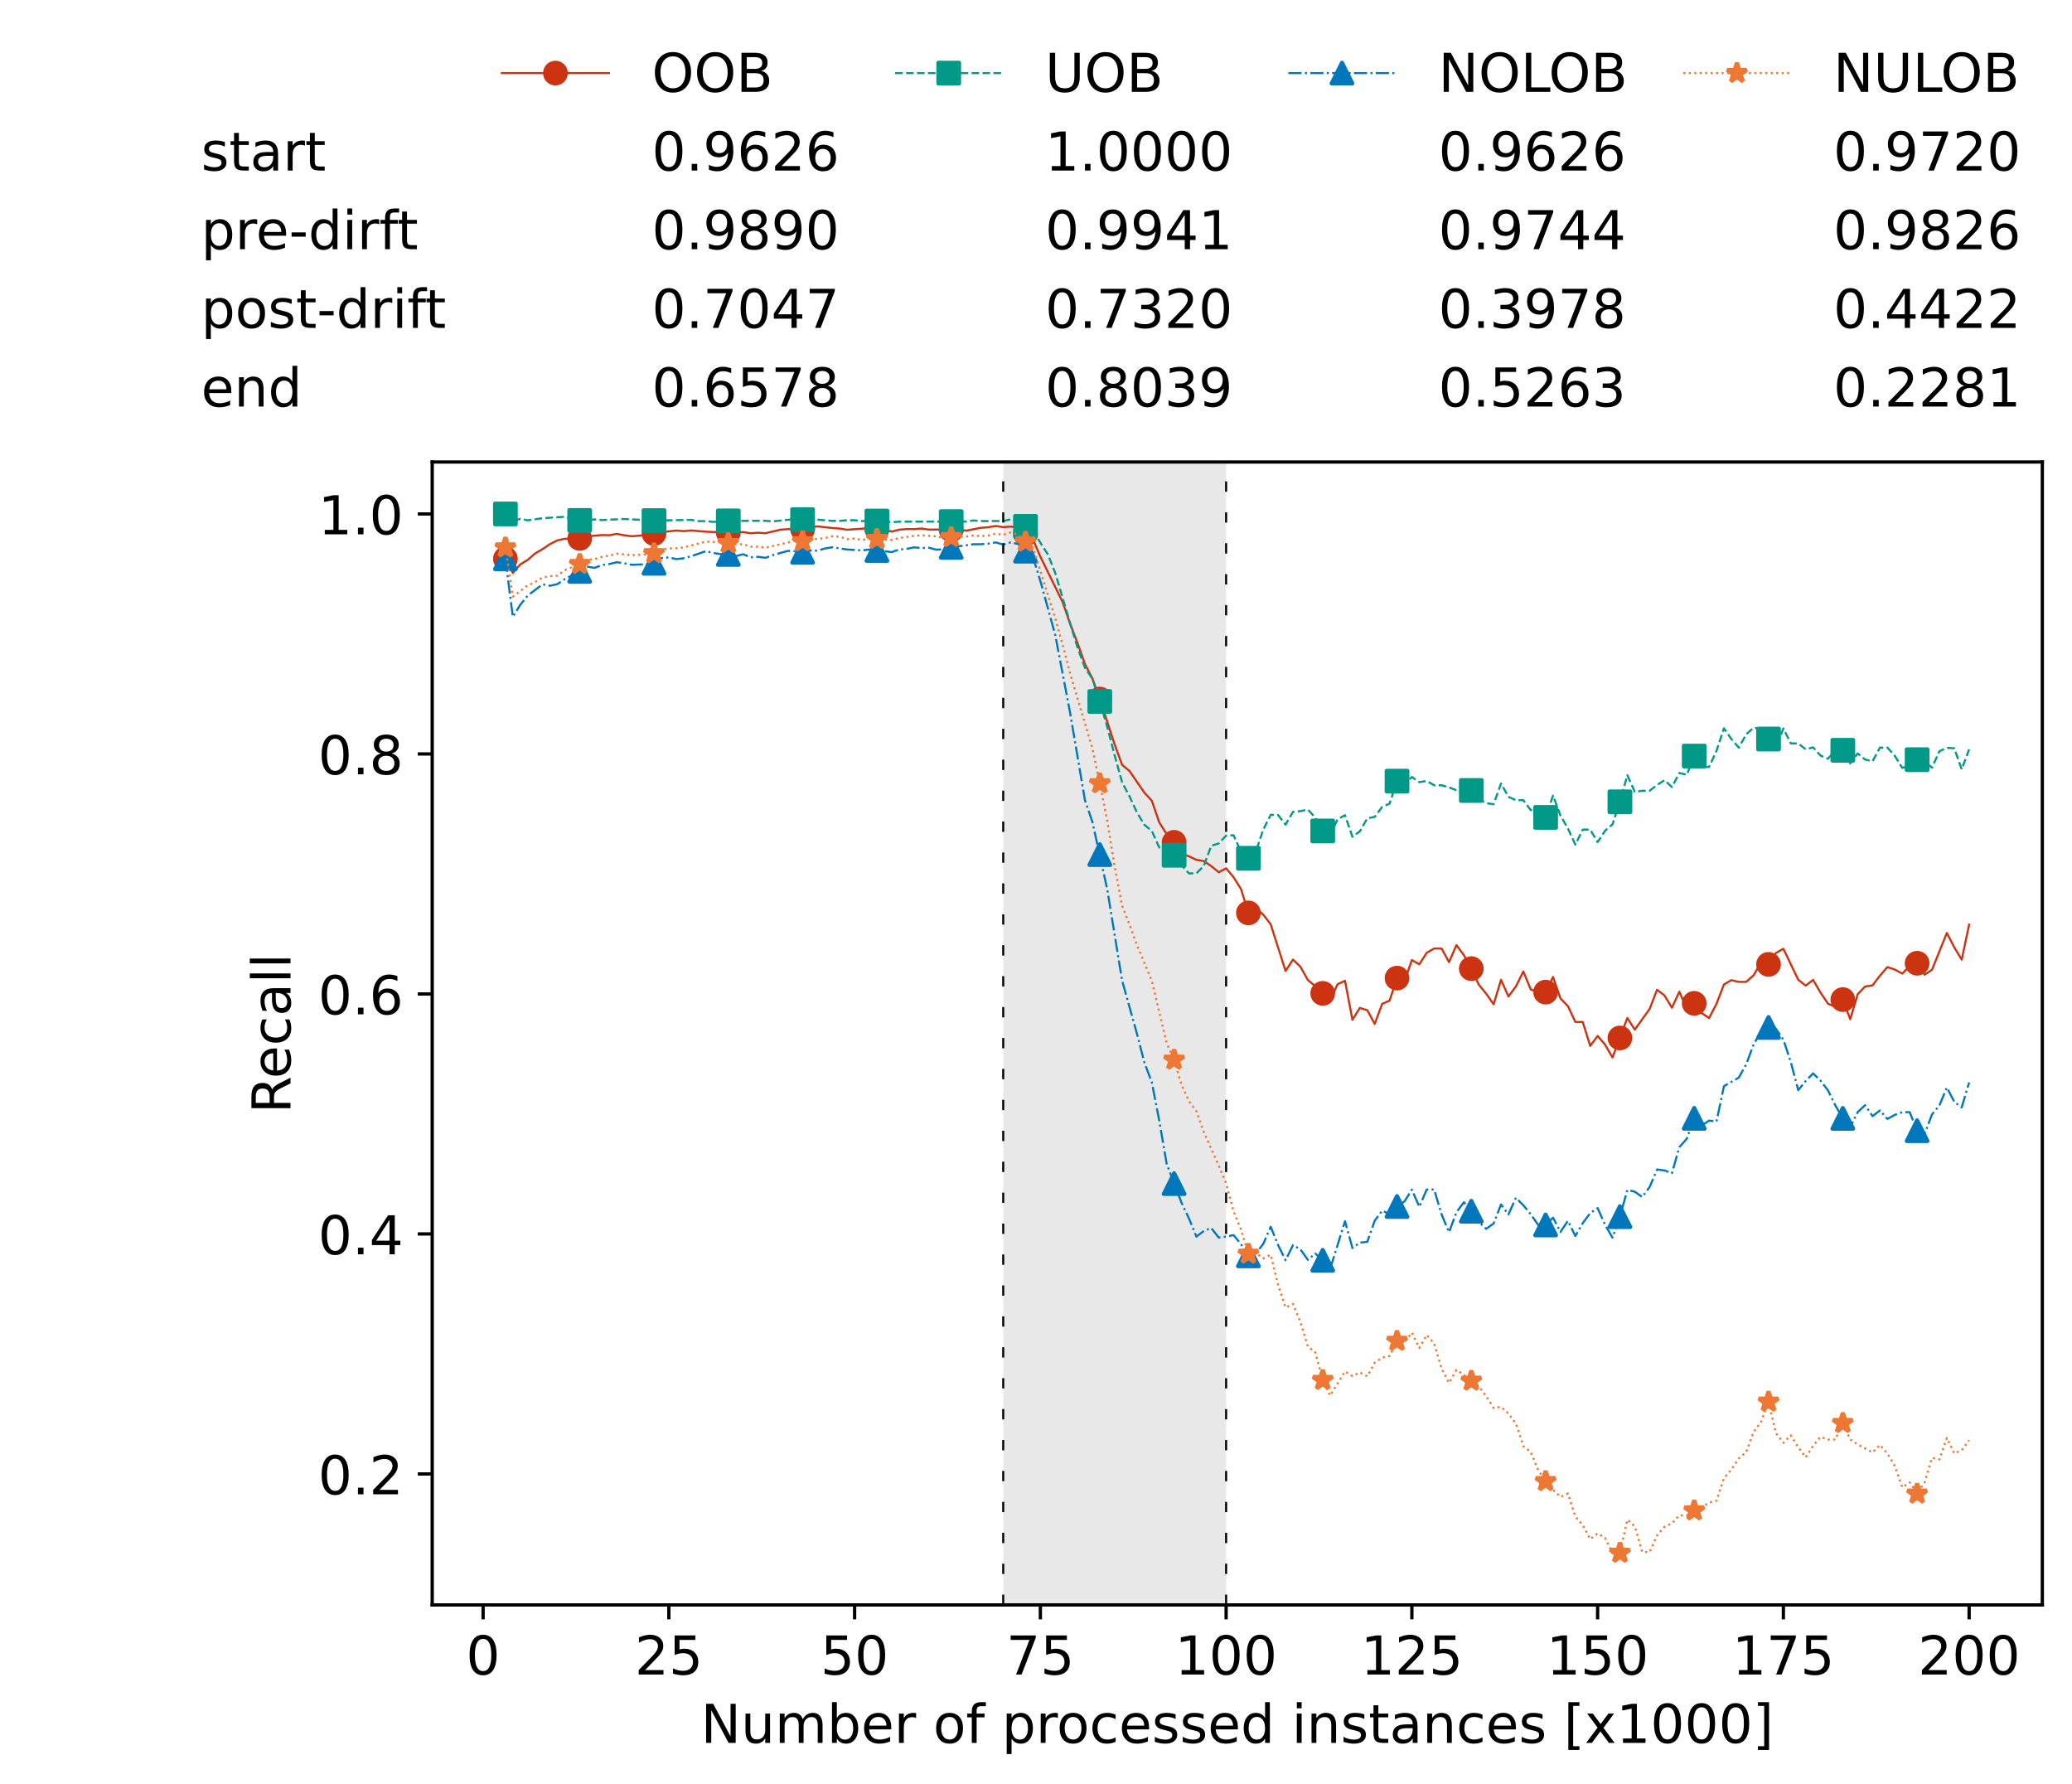 <?xml version="1.0" encoding="utf-8" standalone="no"?>
<!DOCTYPE svg PUBLIC "-//W3C//DTD SVG 1.1//EN"
  "http://www.w3.org/Graphics/SVG/1.1/DTD/svg11.dtd">
<!-- Created with matplotlib (https://matplotlib.org/) -->
<svg height="432.615pt" version="1.1" viewBox="0 0 502.65 432.615" width="502.65pt" xmlns="http://www.w3.org/2000/svg" xmlns:xlink="http://www.w3.org/1999/xlink">
 <defs>
  <style type="text/css">*{stroke-linecap:butt;stroke-linejoin:round;}</style>
 </defs>
 <g id="figure_1">
  <g id="patch_1">
   <path d="M 0 432.615 
L 502.65 432.615 
L 502.65 0 
L 0 0 
z
" style="fill:#ffffff;"/>
  </g>
  <g id="axes_1">
   <g id="patch_2">
    <path d="M 104.85 389.252 
L 495.45 389.252 
L 495.45 112.052 
L 104.85 112.052 
z
" style="fill:#ffffff;"/>
   </g>
   <g id="patch_3">
    <path clip-path="url(#p20be22c214)" d="M 297.446 389.252 
L 297.446 112.052 
L 243.372 112.052 
L 243.372 389.252 
z
" style="fill:#d3d3d3;opacity:0.5;"/>
   </g>
   <g id="matplotlib.axis_1">
    <g id="xtick_1">
     <g id="line2d_1">
      <defs>
       <path d="M 0 0 
L 0 3.5 
" id="m0a1a2b4fa2" style="stroke:#000000;stroke-width:0.8;"/>
      </defs>
      <g>
       <use style="stroke:#000000;stroke-width:0.8;" x="117.197" xlink:href="#m0a1a2b4fa2" y="389.252"/>
      </g>
     </g>
     <g id="text_1">
      <!-- 0 -->
      <g transform="translate(113.061 406.13)scale(0.13 -0.13)">
       <defs>
        <path d="M 31.781 66.406 
Q 24.172 66.406 20.328 58.906 
Q 16.5 51.422 16.5 36.375 
Q 16.5 21.391 20.328 13.891 
Q 24.172 6.391 31.781 6.391 
Q 39.453 6.391 43.281 13.891 
Q 47.125 21.391 47.125 36.375 
Q 47.125 51.422 43.281 58.906 
Q 39.453 66.406 31.781 66.406 
z
M 31.781 74.219 
Q 44.047 74.219 50.516 64.516 
Q 56.984 54.828 56.984 36.375 
Q 56.984 17.969 50.516 8.266 
Q 44.047 -1.422 31.781 -1.422 
Q 19.531 -1.422 13.062 8.266 
Q 6.594 17.969 6.594 36.375 
Q 6.594 54.828 13.062 64.516 
Q 19.531 74.219 31.781 74.219 
z
" id="DejaVuSans-48"/>
       </defs>
       <use xlink:href="#DejaVuSans-48"/>
      </g>
     </g>
    </g>
    <g id="xtick_2">
     <g id="line2d_2">
      <g>
       <use style="stroke:#000000;stroke-width:0.8;" x="162.259" xlink:href="#m0a1a2b4fa2" y="389.252"/>
      </g>
     </g>
     <g id="text_2">
      <!-- 25 -->
      <g transform="translate(153.988 406.13)scale(0.13 -0.13)">
       <defs>
        <path d="M 19.188 8.297 
L 53.609 8.297 
L 53.609 0 
L 7.328 0 
L 7.328 8.297 
Q 12.938 14.109 22.625 23.891 
Q 32.328 33.688 34.812 36.531 
Q 39.547 41.844 41.422 45.531 
Q 43.312 49.219 43.312 52.781 
Q 43.312 58.594 39.234 62.25 
Q 35.156 65.922 28.609 65.922 
Q 23.969 65.922 18.812 64.312 
Q 13.672 62.703 7.812 59.422 
L 7.812 69.391 
Q 13.766 71.781 18.938 73 
Q 24.125 74.219 28.422 74.219 
Q 39.75 74.219 46.484 68.547 
Q 53.219 62.891 53.219 53.422 
Q 53.219 48.922 51.531 44.891 
Q 49.859 40.875 45.406 35.406 
Q 44.188 33.984 37.641 27.219 
Q 31.109 20.453 19.188 8.297 
z
" id="DejaVuSans-50"/>
        <path d="M 10.797 72.906 
L 49.516 72.906 
L 49.516 64.594 
L 19.828 64.594 
L 19.828 46.734 
Q 21.969 47.469 24.109 47.828 
Q 26.266 48.188 28.422 48.188 
Q 40.625 48.188 47.75 41.5 
Q 54.891 34.812 54.891 23.391 
Q 54.891 11.625 47.562 5.094 
Q 40.234 -1.422 26.906 -1.422 
Q 22.312 -1.422 17.547 -0.641 
Q 12.797 0.141 7.719 1.703 
L 7.719 11.625 
Q 12.109 9.234 16.797 8.062 
Q 21.484 6.891 26.703 6.891 
Q 35.156 6.891 40.078 11.328 
Q 45.016 15.766 45.016 23.391 
Q 45.016 31 40.078 35.438 
Q 35.156 39.891 26.703 39.891 
Q 22.75 39.891 18.812 39.016 
Q 14.891 38.141 10.797 36.281 
z
" id="DejaVuSans-53"/>
       </defs>
       <use xlink:href="#DejaVuSans-50"/>
       <use x="63.623" xlink:href="#DejaVuSans-53"/>
      </g>
     </g>
    </g>
    <g id="xtick_3">
     <g id="line2d_3">
      <g>
       <use style="stroke:#000000;stroke-width:0.8;" x="207.322" xlink:href="#m0a1a2b4fa2" y="389.252"/>
      </g>
     </g>
     <g id="text_3">
      <!-- 50 -->
      <g transform="translate(199.05 406.13)scale(0.13 -0.13)">
       <use xlink:href="#DejaVuSans-53"/>
       <use x="63.623" xlink:href="#DejaVuSans-48"/>
      </g>
     </g>
    </g>
    <g id="xtick_4">
     <g id="line2d_4">
      <g>
       <use style="stroke:#000000;stroke-width:0.8;" x="252.384" xlink:href="#m0a1a2b4fa2" y="389.252"/>
      </g>
     </g>
     <g id="text_4">
      <!-- 75 -->
      <g transform="translate(244.113 406.13)scale(0.13 -0.13)">
       <defs>
        <path d="M 8.203 72.906 
L 55.078 72.906 
L 55.078 68.703 
L 28.609 0 
L 18.312 0 
L 43.219 64.594 
L 8.203 64.594 
z
" id="DejaVuSans-55"/>
       </defs>
       <use xlink:href="#DejaVuSans-55"/>
       <use x="63.623" xlink:href="#DejaVuSans-53"/>
      </g>
     </g>
    </g>
    <g id="xtick_5">
     <g id="line2d_5">
      <g>
       <use style="stroke:#000000;stroke-width:0.8;" x="297.446" xlink:href="#m0a1a2b4fa2" y="389.252"/>
      </g>
     </g>
     <g id="text_5">
      <!-- 100 -->
      <g transform="translate(285.039 406.13)scale(0.13 -0.13)">
       <defs>
        <path d="M 12.406 8.297 
L 28.516 8.297 
L 28.516 63.922 
L 10.984 60.406 
L 10.984 69.391 
L 28.422 72.906 
L 38.281 72.906 
L 38.281 8.297 
L 54.391 8.297 
L 54.391 0 
L 12.406 0 
z
" id="DejaVuSans-49"/>
       </defs>
       <use xlink:href="#DejaVuSans-49"/>
       <use x="63.623" xlink:href="#DejaVuSans-48"/>
       <use x="127.246" xlink:href="#DejaVuSans-48"/>
      </g>
     </g>
    </g>
    <g id="xtick_6">
     <g id="line2d_6">
      <g>
       <use style="stroke:#000000;stroke-width:0.8;" x="342.509" xlink:href="#m0a1a2b4fa2" y="389.252"/>
      </g>
     </g>
     <g id="text_6">
      <!-- 125 -->
      <g transform="translate(330.102 406.13)scale(0.13 -0.13)">
       <use xlink:href="#DejaVuSans-49"/>
       <use x="63.623" xlink:href="#DejaVuSans-50"/>
       <use x="127.246" xlink:href="#DejaVuSans-53"/>
      </g>
     </g>
    </g>
    <g id="xtick_7">
     <g id="line2d_7">
      <g>
       <use style="stroke:#000000;stroke-width:0.8;" x="387.571" xlink:href="#m0a1a2b4fa2" y="389.252"/>
      </g>
     </g>
     <g id="text_7">
      <!-- 150 -->
      <g transform="translate(375.164 406.13)scale(0.13 -0.13)">
       <use xlink:href="#DejaVuSans-49"/>
       <use x="63.623" xlink:href="#DejaVuSans-53"/>
       <use x="127.246" xlink:href="#DejaVuSans-48"/>
      </g>
     </g>
    </g>
    <g id="xtick_8">
     <g id="line2d_8">
      <g>
       <use style="stroke:#000000;stroke-width:0.8;" x="432.633" xlink:href="#m0a1a2b4fa2" y="389.252"/>
      </g>
     </g>
     <g id="text_8">
      <!-- 175 -->
      <g transform="translate(420.226 406.13)scale(0.13 -0.13)">
       <use xlink:href="#DejaVuSans-49"/>
       <use x="63.623" xlink:href="#DejaVuSans-55"/>
       <use x="127.246" xlink:href="#DejaVuSans-53"/>
      </g>
     </g>
    </g>
    <g id="xtick_9">
     <g id="line2d_9">
      <g>
       <use style="stroke:#000000;stroke-width:0.8;" x="477.695" xlink:href="#m0a1a2b4fa2" y="389.252"/>
      </g>
     </g>
     <g id="text_9">
      <!-- 200 -->
      <g transform="translate(465.289 406.13)scale(0.13 -0.13)">
       <use xlink:href="#DejaVuSans-50"/>
       <use x="63.623" xlink:href="#DejaVuSans-48"/>
       <use x="127.246" xlink:href="#DejaVuSans-48"/>
      </g>
     </g>
    </g>
    <g id="text_10">
     <!-- Number of processed instances [x1000] -->
     <g transform="translate(170.025 422.711)scale(0.13 -0.13)">
      <defs>
       <path d="M 9.812 72.906 
L 23.094 72.906 
L 55.422 11.922 
L 55.422 72.906 
L 64.984 72.906 
L 64.984 0 
L 51.703 0 
L 19.391 60.984 
L 19.391 0 
L 9.812 0 
z
" id="DejaVuSans-78"/>
       <path d="M 8.5 21.578 
L 8.5 54.688 
L 17.484 54.688 
L 17.484 21.922 
Q 17.484 14.156 20.5 10.266 
Q 23.531 6.391 29.594 6.391 
Q 36.859 6.391 41.078 11.031 
Q 45.312 15.672 45.312 23.688 
L 45.312 54.688 
L 54.297 54.688 
L 54.297 0 
L 45.312 0 
L 45.312 8.406 
Q 42.047 3.422 37.719 1 
Q 33.406 -1.422 27.688 -1.422 
Q 18.266 -1.422 13.375 4.438 
Q 8.5 10.297 8.5 21.578 
z
M 31.109 56 
z
" id="DejaVuSans-117"/>
       <path d="M 52 44.188 
Q 55.375 50.25 60.062 53.125 
Q 64.75 56 71.094 56 
Q 79.641 56 84.281 50.016 
Q 88.922 44.047 88.922 33.016 
L 88.922 0 
L 79.891 0 
L 79.891 32.719 
Q 79.891 40.578 77.094 44.375 
Q 74.312 48.188 68.609 48.188 
Q 61.625 48.188 57.562 43.547 
Q 53.516 38.922 53.516 30.906 
L 53.516 0 
L 44.484 0 
L 44.484 32.719 
Q 44.484 40.625 41.703 44.406 
Q 38.922 48.188 33.109 48.188 
Q 26.219 48.188 22.156 43.531 
Q 18.109 38.875 18.109 30.906 
L 18.109 0 
L 9.078 0 
L 9.078 54.688 
L 18.109 54.688 
L 18.109 46.188 
Q 21.188 51.219 25.484 53.609 
Q 29.781 56 35.688 56 
Q 41.656 56 45.828 52.969 
Q 50 49.953 52 44.188 
z
" id="DejaVuSans-109"/>
       <path d="M 48.688 27.297 
Q 48.688 37.203 44.609 42.844 
Q 40.531 48.484 33.406 48.484 
Q 26.266 48.484 22.188 42.844 
Q 18.109 37.203 18.109 27.297 
Q 18.109 17.391 22.188 11.75 
Q 26.266 6.109 33.406 6.109 
Q 40.531 6.109 44.609 11.75 
Q 48.688 17.391 48.688 27.297 
z
M 18.109 46.391 
Q 20.953 51.266 25.266 53.625 
Q 29.594 56 35.594 56 
Q 45.562 56 51.781 48.094 
Q 58.016 40.188 58.016 27.297 
Q 58.016 14.406 51.781 6.484 
Q 45.562 -1.422 35.594 -1.422 
Q 29.594 -1.422 25.266 0.953 
Q 20.953 3.328 18.109 8.203 
L 18.109 0 
L 9.078 0 
L 9.078 75.984 
L 18.109 75.984 
z
" id="DejaVuSans-98"/>
       <path d="M 56.203 29.594 
L 56.203 25.203 
L 14.891 25.203 
Q 15.484 15.922 20.484 11.062 
Q 25.484 6.203 34.422 6.203 
Q 39.594 6.203 44.453 7.469 
Q 49.312 8.734 54.109 11.281 
L 54.109 2.781 
Q 49.266 0.734 44.188 -0.344 
Q 39.109 -1.422 33.891 -1.422 
Q 20.797 -1.422 13.156 6.188 
Q 5.516 13.812 5.516 26.812 
Q 5.516 40.234 12.766 48.109 
Q 20.016 56 32.328 56 
Q 43.359 56 49.781 48.891 
Q 56.203 41.797 56.203 29.594 
z
M 47.219 32.234 
Q 47.125 39.594 43.094 43.984 
Q 39.062 48.391 32.422 48.391 
Q 24.906 48.391 20.391 44.141 
Q 15.875 39.891 15.188 32.172 
z
" id="DejaVuSans-101"/>
       <path d="M 41.109 46.297 
Q 39.594 47.172 37.812 47.578 
Q 36.031 48 33.891 48 
Q 26.266 48 22.188 43.047 
Q 18.109 38.094 18.109 28.812 
L 18.109 0 
L 9.078 0 
L 9.078 54.688 
L 18.109 54.688 
L 18.109 46.188 
Q 20.953 51.172 25.484 53.578 
Q 30.031 56 36.531 56 
Q 37.453 56 38.578 55.875 
Q 39.703 55.766 41.062 55.516 
z
" id="DejaVuSans-114"/>
       <path id="DejaVuSans-32"/>
       <path d="M 30.609 48.391 
Q 23.391 48.391 19.188 42.75 
Q 14.984 37.109 14.984 27.297 
Q 14.984 17.484 19.156 11.844 
Q 23.344 6.203 30.609 6.203 
Q 37.797 6.203 41.984 11.859 
Q 46.188 17.531 46.188 27.297 
Q 46.188 37.016 41.984 42.703 
Q 37.797 48.391 30.609 48.391 
z
M 30.609 56 
Q 42.328 56 49.016 48.375 
Q 55.719 40.766 55.719 27.297 
Q 55.719 13.875 49.016 6.219 
Q 42.328 -1.422 30.609 -1.422 
Q 18.844 -1.422 12.172 6.219 
Q 5.516 13.875 5.516 27.297 
Q 5.516 40.766 12.172 48.375 
Q 18.844 56 30.609 56 
z
" id="DejaVuSans-111"/>
       <path d="M 37.109 75.984 
L 37.109 68.5 
L 28.516 68.5 
Q 23.688 68.5 21.797 66.547 
Q 19.922 64.594 19.922 59.516 
L 19.922 54.688 
L 34.719 54.688 
L 34.719 47.703 
L 19.922 47.703 
L 19.922 0 
L 10.891 0 
L 10.891 47.703 
L 2.297 47.703 
L 2.297 54.688 
L 10.891 54.688 
L 10.891 58.5 
Q 10.891 67.625 15.141 71.797 
Q 19.391 75.984 28.609 75.984 
z
" id="DejaVuSans-102"/>
       <path d="M 18.109 8.203 
L 18.109 -20.797 
L 9.078 -20.797 
L 9.078 54.688 
L 18.109 54.688 
L 18.109 46.391 
Q 20.953 51.266 25.266 53.625 
Q 29.594 56 35.594 56 
Q 45.562 56 51.781 48.094 
Q 58.016 40.188 58.016 27.297 
Q 58.016 14.406 51.781 6.484 
Q 45.562 -1.422 35.594 -1.422 
Q 29.594 -1.422 25.266 0.953 
Q 20.953 3.328 18.109 8.203 
z
M 48.688 27.297 
Q 48.688 37.203 44.609 42.844 
Q 40.531 48.484 33.406 48.484 
Q 26.266 48.484 22.188 42.844 
Q 18.109 37.203 18.109 27.297 
Q 18.109 17.391 22.188 11.75 
Q 26.266 6.109 33.406 6.109 
Q 40.531 6.109 44.609 11.75 
Q 48.688 17.391 48.688 27.297 
z
" id="DejaVuSans-112"/>
       <path d="M 48.781 52.594 
L 48.781 44.188 
Q 44.969 46.297 41.141 47.344 
Q 37.312 48.391 33.406 48.391 
Q 24.656 48.391 19.812 42.844 
Q 14.984 37.312 14.984 27.297 
Q 14.984 17.281 19.812 11.734 
Q 24.656 6.203 33.406 6.203 
Q 37.312 6.203 41.141 7.25 
Q 44.969 8.297 48.781 10.406 
L 48.781 2.094 
Q 45.016 0.344 40.984 -0.531 
Q 36.969 -1.422 32.422 -1.422 
Q 20.062 -1.422 12.781 6.344 
Q 5.516 14.109 5.516 27.297 
Q 5.516 40.672 12.859 48.328 
Q 20.219 56 33.016 56 
Q 37.156 56 41.109 55.141 
Q 45.062 54.297 48.781 52.594 
z
" id="DejaVuSans-99"/>
       <path d="M 44.281 53.078 
L 44.281 44.578 
Q 40.484 46.531 36.375 47.5 
Q 32.281 48.484 27.875 48.484 
Q 21.188 48.484 17.844 46.438 
Q 14.5 44.391 14.5 40.281 
Q 14.5 37.156 16.891 35.375 
Q 19.281 33.594 26.516 31.984 
L 29.594 31.297 
Q 39.156 29.25 43.188 25.516 
Q 47.219 21.781 47.219 15.094 
Q 47.219 7.469 41.188 3.016 
Q 35.156 -1.422 24.609 -1.422 
Q 20.219 -1.422 15.453 -0.562 
Q 10.688 0.297 5.422 2 
L 5.422 11.281 
Q 10.406 8.688 15.234 7.391 
Q 20.062 6.109 24.812 6.109 
Q 31.156 6.109 34.562 8.281 
Q 37.984 10.453 37.984 14.406 
Q 37.984 18.062 35.516 20.016 
Q 33.062 21.969 24.703 23.781 
L 21.578 24.516 
Q 13.234 26.266 9.516 29.906 
Q 5.812 33.547 5.812 39.891 
Q 5.812 47.609 11.281 51.797 
Q 16.75 56 26.812 56 
Q 31.781 56 36.172 55.266 
Q 40.578 54.547 44.281 53.078 
z
" id="DejaVuSans-115"/>
       <path d="M 45.406 46.391 
L 45.406 75.984 
L 54.391 75.984 
L 54.391 0 
L 45.406 0 
L 45.406 8.203 
Q 42.578 3.328 38.25 0.953 
Q 33.938 -1.422 27.875 -1.422 
Q 17.969 -1.422 11.734 6.484 
Q 5.516 14.406 5.516 27.297 
Q 5.516 40.188 11.734 48.094 
Q 17.969 56 27.875 56 
Q 33.938 56 38.25 53.625 
Q 42.578 51.266 45.406 46.391 
z
M 14.797 27.297 
Q 14.797 17.391 18.875 11.75 
Q 22.953 6.109 30.078 6.109 
Q 37.203 6.109 41.297 11.75 
Q 45.406 17.391 45.406 27.297 
Q 45.406 37.203 41.297 42.844 
Q 37.203 48.484 30.078 48.484 
Q 22.953 48.484 18.875 42.844 
Q 14.797 37.203 14.797 27.297 
z
" id="DejaVuSans-100"/>
       <path d="M 9.422 54.688 
L 18.406 54.688 
L 18.406 0 
L 9.422 0 
z
M 9.422 75.984 
L 18.406 75.984 
L 18.406 64.594 
L 9.422 64.594 
z
" id="DejaVuSans-105"/>
       <path d="M 54.891 33.016 
L 54.891 0 
L 45.906 0 
L 45.906 32.719 
Q 45.906 40.484 42.875 44.328 
Q 39.844 48.188 33.797 48.188 
Q 26.516 48.188 22.312 43.547 
Q 18.109 38.922 18.109 30.906 
L 18.109 0 
L 9.078 0 
L 9.078 54.688 
L 18.109 54.688 
L 18.109 46.188 
Q 21.344 51.125 25.703 53.562 
Q 30.078 56 35.797 56 
Q 45.219 56 50.047 50.172 
Q 54.891 44.344 54.891 33.016 
z
" id="DejaVuSans-110"/>
       <path d="M 18.312 70.219 
L 18.312 54.688 
L 36.812 54.688 
L 36.812 47.703 
L 18.312 47.703 
L 18.312 18.016 
Q 18.312 11.328 20.141 9.422 
Q 21.969 7.516 27.594 7.516 
L 36.812 7.516 
L 36.812 0 
L 27.594 0 
Q 17.188 0 13.234 3.875 
Q 9.281 7.766 9.281 18.016 
L 9.281 47.703 
L 2.688 47.703 
L 2.688 54.688 
L 9.281 54.688 
L 9.281 70.219 
z
" id="DejaVuSans-116"/>
       <path d="M 34.281 27.484 
Q 23.391 27.484 19.188 25 
Q 14.984 22.516 14.984 16.5 
Q 14.984 11.719 18.141 8.906 
Q 21.297 6.109 26.703 6.109 
Q 34.188 6.109 38.703 11.406 
Q 43.219 16.703 43.219 25.484 
L 43.219 27.484 
z
M 52.203 31.203 
L 52.203 0 
L 43.219 0 
L 43.219 8.297 
Q 40.141 3.328 35.547 0.953 
Q 30.953 -1.422 24.312 -1.422 
Q 15.922 -1.422 10.953 3.297 
Q 6 8.016 6 15.922 
Q 6 25.141 12.172 29.828 
Q 18.359 34.516 30.609 34.516 
L 43.219 34.516 
L 43.219 35.406 
Q 43.219 41.609 39.141 45 
Q 35.062 48.391 27.688 48.391 
Q 23 48.391 18.547 47.266 
Q 14.109 46.141 10.016 43.891 
L 10.016 52.203 
Q 14.938 54.109 19.578 55.047 
Q 24.219 56 28.609 56 
Q 40.484 56 46.344 49.844 
Q 52.203 43.703 52.203 31.203 
z
" id="DejaVuSans-97"/>
       <path d="M 8.594 75.984 
L 29.297 75.984 
L 29.297 69 
L 17.578 69 
L 17.578 -6.203 
L 29.297 -6.203 
L 29.297 -13.188 
L 8.594 -13.188 
z
" id="DejaVuSans-91"/>
       <path d="M 54.891 54.688 
L 35.109 28.078 
L 55.906 0 
L 45.312 0 
L 29.391 21.484 
L 13.484 0 
L 2.875 0 
L 24.125 28.609 
L 4.688 54.688 
L 15.281 54.688 
L 29.781 35.203 
L 44.281 54.688 
z
" id="DejaVuSans-120"/>
       <path d="M 30.422 75.984 
L 30.422 -13.188 
L 9.719 -13.188 
L 9.719 -6.203 
L 21.391 -6.203 
L 21.391 69 
L 9.719 69 
L 9.719 75.984 
z
" id="DejaVuSans-93"/>
      </defs>
      <use xlink:href="#DejaVuSans-78"/>
      <use x="74.805" xlink:href="#DejaVuSans-117"/>
      <use x="138.184" xlink:href="#DejaVuSans-109"/>
      <use x="235.596" xlink:href="#DejaVuSans-98"/>
      <use x="299.072" xlink:href="#DejaVuSans-101"/>
      <use x="360.596" xlink:href="#DejaVuSans-114"/>
      <use x="401.709" xlink:href="#DejaVuSans-32"/>
      <use x="433.496" xlink:href="#DejaVuSans-111"/>
      <use x="494.678" xlink:href="#DejaVuSans-102"/>
      <use x="529.883" xlink:href="#DejaVuSans-32"/>
      <use x="561.67" xlink:href="#DejaVuSans-112"/>
      <use x="625.146" xlink:href="#DejaVuSans-114"/>
      <use x="664.01" xlink:href="#DejaVuSans-111"/>
      <use x="725.191" xlink:href="#DejaVuSans-99"/>
      <use x="780.172" xlink:href="#DejaVuSans-101"/>
      <use x="841.695" xlink:href="#DejaVuSans-115"/>
      <use x="893.795" xlink:href="#DejaVuSans-115"/>
      <use x="945.895" xlink:href="#DejaVuSans-101"/>
      <use x="1007.418" xlink:href="#DejaVuSans-100"/>
      <use x="1070.895" xlink:href="#DejaVuSans-32"/>
      <use x="1102.682" xlink:href="#DejaVuSans-105"/>
      <use x="1130.465" xlink:href="#DejaVuSans-110"/>
      <use x="1193.844" xlink:href="#DejaVuSans-115"/>
      <use x="1245.943" xlink:href="#DejaVuSans-116"/>
      <use x="1285.152" xlink:href="#DejaVuSans-97"/>
      <use x="1346.432" xlink:href="#DejaVuSans-110"/>
      <use x="1409.811" xlink:href="#DejaVuSans-99"/>
      <use x="1464.791" xlink:href="#DejaVuSans-101"/>
      <use x="1526.314" xlink:href="#DejaVuSans-115"/>
      <use x="1578.414" xlink:href="#DejaVuSans-32"/>
      <use x="1610.201" xlink:href="#DejaVuSans-91"/>
      <use x="1649.215" xlink:href="#DejaVuSans-120"/>
      <use x="1708.395" xlink:href="#DejaVuSans-49"/>
      <use x="1772.018" xlink:href="#DejaVuSans-48"/>
      <use x="1835.641" xlink:href="#DejaVuSans-48"/>
      <use x="1899.264" xlink:href="#DejaVuSans-48"/>
      <use x="1962.887" xlink:href="#DejaVuSans-93"/>
     </g>
    </g>
   </g>
   <g id="matplotlib.axis_2">
    <g id="ytick_1">
     <g id="line2d_10">
      <defs>
       <path d="M 0 0 
L -3.5 0 
" id="m291c8624ae" style="stroke:#000000;stroke-width:0.8;"/>
      </defs>
      <g>
       <use style="stroke:#000000;stroke-width:0.8;" x="104.85" xlink:href="#m291c8624ae" y="357.483"/>
      </g>
     </g>
     <g id="text_11">
      <!-- 0.2 -->
      <g transform="translate(77.176 362.422)scale(0.13 -0.13)">
       <defs>
        <path d="M 10.688 12.406 
L 21 12.406 
L 21 0 
L 10.688 0 
z
" id="DejaVuSans-46"/>
       </defs>
       <use xlink:href="#DejaVuSans-48"/>
       <use x="63.623" xlink:href="#DejaVuSans-46"/>
       <use x="95.41" xlink:href="#DejaVuSans-50"/>
      </g>
     </g>
    </g>
    <g id="ytick_2">
     <g id="line2d_11">
      <g>
       <use style="stroke:#000000;stroke-width:0.8;" x="104.85" xlink:href="#m291c8624ae" y="299.275"/>
      </g>
     </g>
     <g id="text_12">
      <!-- 0.4 -->
      <g transform="translate(77.176 304.214)scale(0.13 -0.13)">
       <defs>
        <path d="M 37.797 64.312 
L 12.891 25.391 
L 37.797 25.391 
z
M 35.203 72.906 
L 47.609 72.906 
L 47.609 25.391 
L 58.016 25.391 
L 58.016 17.188 
L 47.609 17.188 
L 47.609 0 
L 37.797 0 
L 37.797 17.188 
L 4.891 17.188 
L 4.891 26.703 
z
" id="DejaVuSans-52"/>
       </defs>
       <use xlink:href="#DejaVuSans-48"/>
       <use x="63.623" xlink:href="#DejaVuSans-46"/>
       <use x="95.41" xlink:href="#DejaVuSans-52"/>
      </g>
     </g>
    </g>
    <g id="ytick_3">
     <g id="line2d_12">
      <g>
       <use style="stroke:#000000;stroke-width:0.8;" x="104.85" xlink:href="#m291c8624ae" y="241.067"/>
      </g>
     </g>
     <g id="text_13">
      <!-- 0.6 -->
      <g transform="translate(77.176 246.006)scale(0.13 -0.13)">
       <defs>
        <path d="M 33.016 40.375 
Q 26.375 40.375 22.484 35.828 
Q 18.609 31.297 18.609 23.391 
Q 18.609 15.531 22.484 10.953 
Q 26.375 6.391 33.016 6.391 
Q 39.656 6.391 43.531 10.953 
Q 47.406 15.531 47.406 23.391 
Q 47.406 31.297 43.531 35.828 
Q 39.656 40.375 33.016 40.375 
z
M 52.594 71.297 
L 52.594 62.312 
Q 48.875 64.062 45.094 64.984 
Q 41.312 65.922 37.594 65.922 
Q 27.828 65.922 22.672 59.328 
Q 17.531 52.734 16.797 39.406 
Q 19.672 43.656 24.016 45.922 
Q 28.375 48.188 33.594 48.188 
Q 44.578 48.188 50.953 41.516 
Q 57.328 34.859 57.328 23.391 
Q 57.328 12.156 50.688 5.359 
Q 44.047 -1.422 33.016 -1.422 
Q 20.359 -1.422 13.672 8.266 
Q 6.984 17.969 6.984 36.375 
Q 6.984 53.656 15.188 63.938 
Q 23.391 74.219 37.203 74.219 
Q 40.922 74.219 44.703 73.484 
Q 48.484 72.75 52.594 71.297 
z
" id="DejaVuSans-54"/>
       </defs>
       <use xlink:href="#DejaVuSans-48"/>
       <use x="63.623" xlink:href="#DejaVuSans-46"/>
       <use x="95.41" xlink:href="#DejaVuSans-54"/>
      </g>
     </g>
    </g>
    <g id="ytick_4">
     <g id="line2d_13">
      <g>
       <use style="stroke:#000000;stroke-width:0.8;" x="104.85" xlink:href="#m291c8624ae" y="182.86"/>
      </g>
     </g>
     <g id="text_14">
      <!-- 0.8 -->
      <g transform="translate(77.176 187.799)scale(0.13 -0.13)">
       <defs>
        <path d="M 31.781 34.625 
Q 24.75 34.625 20.719 30.859 
Q 16.703 27.094 16.703 20.516 
Q 16.703 13.922 20.719 10.156 
Q 24.75 6.391 31.781 6.391 
Q 38.812 6.391 42.859 10.172 
Q 46.922 13.969 46.922 20.516 
Q 46.922 27.094 42.891 30.859 
Q 38.875 34.625 31.781 34.625 
z
M 21.922 38.812 
Q 15.578 40.375 12.031 44.719 
Q 8.5 49.078 8.5 55.328 
Q 8.5 64.062 14.719 69.141 
Q 20.953 74.219 31.781 74.219 
Q 42.672 74.219 48.875 69.141 
Q 55.078 64.062 55.078 55.328 
Q 55.078 49.078 51.531 44.719 
Q 48 40.375 41.703 38.812 
Q 48.828 37.156 52.797 32.312 
Q 56.781 27.484 56.781 20.516 
Q 56.781 9.906 50.312 4.234 
Q 43.844 -1.422 31.781 -1.422 
Q 19.734 -1.422 13.25 4.234 
Q 6.781 9.906 6.781 20.516 
Q 6.781 27.484 10.781 32.312 
Q 14.797 37.156 21.922 38.812 
z
M 18.312 54.391 
Q 18.312 48.734 21.844 45.562 
Q 25.391 42.391 31.781 42.391 
Q 38.141 42.391 41.719 45.562 
Q 45.312 48.734 45.312 54.391 
Q 45.312 60.062 41.719 63.234 
Q 38.141 66.406 31.781 66.406 
Q 25.391 66.406 21.844 63.234 
Q 18.312 60.062 18.312 54.391 
z
" id="DejaVuSans-56"/>
       </defs>
       <use xlink:href="#DejaVuSans-48"/>
       <use x="63.623" xlink:href="#DejaVuSans-46"/>
       <use x="95.41" xlink:href="#DejaVuSans-56"/>
      </g>
     </g>
    </g>
    <g id="ytick_5">
     <g id="line2d_14">
      <g>
       <use style="stroke:#000000;stroke-width:0.8;" x="104.85" xlink:href="#m291c8624ae" y="124.652"/>
      </g>
     </g>
     <g id="text_15">
      <!-- 1.0 -->
      <g transform="translate(77.176 129.591)scale(0.13 -0.13)">
       <use xlink:href="#DejaVuSans-49"/>
       <use x="63.623" xlink:href="#DejaVuSans-46"/>
       <use x="95.41" xlink:href="#DejaVuSans-48"/>
      </g>
     </g>
    </g>
    <g id="text_16">
     <!-- Recall -->
     <g transform="translate(70.472 270.044)rotate(-90)scale(0.13 -0.13)">
      <defs>
       <path d="M 44.391 34.188 
Q 47.562 33.109 50.562 29.594 
Q 53.562 26.078 56.594 19.922 
L 66.609 0 
L 56 0 
L 46.688 18.703 
Q 43.062 26.031 39.672 28.422 
Q 36.281 30.812 30.422 30.812 
L 19.672 30.812 
L 19.672 0 
L 9.812 0 
L 9.812 72.906 
L 32.078 72.906 
Q 44.578 72.906 50.734 67.672 
Q 56.891 62.453 56.891 51.906 
Q 56.891 45.016 53.688 40.469 
Q 50.484 35.938 44.391 34.188 
z
M 19.672 64.797 
L 19.672 38.922 
L 32.078 38.922 
Q 39.203 38.922 42.844 42.219 
Q 46.484 45.516 46.484 51.906 
Q 46.484 58.297 42.844 61.547 
Q 39.203 64.797 32.078 64.797 
z
" id="DejaVuSans-82"/>
       <path d="M 9.422 75.984 
L 18.406 75.984 
L 18.406 0 
L 9.422 0 
z
" id="DejaVuSans-108"/>
      </defs>
      <use xlink:href="#DejaVuSans-82"/>
      <use x="64.982" xlink:href="#DejaVuSans-101"/>
      <use x="126.506" xlink:href="#DejaVuSans-99"/>
      <use x="181.486" xlink:href="#DejaVuSans-97"/>
      <use x="242.766" xlink:href="#DejaVuSans-108"/>
      <use x="270.549" xlink:href="#DejaVuSans-108"/>
     </g>
    </g>
   </g>
   <g id="line2d_15"/>
   <g id="line2d_16"/>
   <g id="line2d_17"/>
   <g id="line2d_18"/>
   <g id="line2d_19"/>
   <g id="line2d_20">
    <path clip-path="url(#p20be22c214)" d="M 122.605 135.532 
L 124.407 138.965 
L 126.21 136.889 
L 128.012 135.796 
L 129.815 134.229 
L 131.617 133.184 
L 133.419 131.965 
L 135.222 131.051 
L 137.024 130.673 
L 138.827 130.69 
L 140.629 130.59 
L 142.432 130.095 
L 146.037 129.762 
L 147.839 129.805 
L 149.642 129.483 
L 151.444 129.827 
L 153.247 130.056 
L 156.852 129.791 
L 160.457 129.064 
L 164.062 128.677 
L 165.864 128.815 
L 167.667 128.65 
L 171.272 128.95 
L 174.877 129.127 
L 178.482 129.19 
L 180.284 129.05 
L 182.087 129.338 
L 183.889 129.2 
L 185.692 129.329 
L 189.297 128.472 
L 191.099 128.336 
L 194.704 128.341 
L 196.507 127.925 
L 198.309 127.668 
L 201.914 128.061 
L 203.717 128.198 
L 205.519 128.482 
L 210.927 128.091 
L 214.532 128.476 
L 216.334 128.926 
L 218.137 128.466 
L 219.939 128.316 
L 221.742 128.333 
L 223.544 128.192 
L 225.347 128.447 
L 232.557 128.397 
L 234.359 128.71 
L 237.964 128.011 
L 239.767 127.873 
L 241.569 127.574 
L 243.372 127.851 
L 245.174 127.714 
L 246.976 127.96 
L 248.779 129.518 
L 250.581 130.827 
L 252.384 135.015 
L 257.791 146.046 
L 259.594 151.276 
L 261.396 155.937 
L 263.199 161.061 
L 265.001 164.562 
L 266.804 169.545 
L 270.409 180.555 
L 272.211 185.493 
L 274.014 187.013 
L 277.619 192.246 
L 279.421 194.207 
L 281.224 199.471 
L 283.026 202.295 
L 284.829 204.293 
L 286.631 206.996 
L 288.434 207.694 
L 290.236 208.534 
L 292.039 208.842 
L 293.841 210.059 
L 295.644 211.545 
L 297.446 210.598 
L 299.249 212.75 
L 301.051 215.616 
L 302.854 221.41 
L 304.656 220.271 
L 306.459 221.84 
L 308.261 224.179 
L 311.866 235.502 
L 313.669 232.73 
L 315.471 234.46 
L 317.274 237.685 
L 319.076 239.21 
L 322.681 242.589 
L 324.484 238.709 
L 326.286 237.869 
L 328.089 247.326 
L 329.891 244.459 
L 331.694 245.019 
L 333.496 248.326 
L 335.299 243.476 
L 337.101 242.682 
L 338.904 237.225 
L 340.706 238.039 
L 342.509 232.842 
L 344.311 233.881 
L 346.114 231.083 
L 347.916 230.043 
L 349.719 230.043 
L 351.521 233.351 
L 353.324 229.228 
L 355.126 231.653 
L 356.928 234.927 
L 358.731 238.808 
L 360.533 240.99 
L 362.336 243.589 
L 364.138 237.636 
L 365.941 241.678 
L 367.743 239.253 
L 369.546 235.615 
L 371.348 239.98 
L 373.151 240.627 
L 374.953 240.627 
L 376.756 236.952 
L 378.558 242.15 
L 380.361 244.02 
L 382.163 247.858 
L 383.966 247.858 
L 385.768 253.679 
L 387.571 251.254 
L 389.373 253.356 
L 391.176 256.474 
L 394.781 246.894 
L 396.583 249.724 
L 400.188 244.7 
L 401.991 240.051 
L 403.793 241.437 
L 405.596 244.414 
L 407.398 240.533 
L 409.201 244.649 
L 411.003 243.349 
L 412.806 245.701 
L 414.608 246.914 
L 416.411 243.444 
L 418.213 238.766 
L 420.016 237.727 
L 421.818 238.143 
L 423.621 238.143 
L 425.423 236.526 
L 427.226 233.408 
L 429.028 233.893 
L 430.831 231.121 
L 432.633 230.11 
L 436.238 237.629 
L 438.041 239.044 
L 439.843 237.658 
L 441.646 240.745 
L 443.448 243.431 
L 445.251 244.166 
L 447.053 242.434 
L 448.856 247.196 
L 450.658 241.133 
L 452.461 239.267 
L 454.263 238.987 
L 456.066 236.631 
L 457.868 234.552 
L 459.671 235.159 
L 461.473 236.129 
L 463.276 234.31 
L 465.078 233.617 
L 466.881 236.389 
L 468.683 235.212 
L 472.288 226.273 
L 474.09 229.755 
L 475.893 232.74 
L 477.695 224.252 
L 477.695 224.252 
" style="fill:none;stroke:#cc3311;stroke-linecap:square;stroke-width:0.5;"/>
    <defs>
     <path d="M 0 2.5 
C 0.663 2.5 1.299 2.237 1.768 1.768 
C 2.237 1.299 2.5 0.663 2.5 0 
C 2.5 -0.663 2.237 -1.299 1.768 -1.768 
C 1.299 -2.237 0.663 -2.5 0 -2.5 
C -0.663 -2.5 -1.299 -2.237 -1.768 -1.768 
C -2.237 -1.299 -2.5 -0.663 -2.5 0 
C -2.5 0.663 -2.237 1.299 -1.768 1.768 
C -1.299 2.237 -0.663 2.5 0 2.5 
z
" id="mac0fcad772" style="stroke:#cc3311;"/>
    </defs>
    <g clip-path="url(#p20be22c214)">
     <use style="fill:#cc3311;stroke:#cc3311;" x="122.605" xlink:href="#mac0fcad772" y="135.532"/>
     <use style="fill:#cc3311;stroke:#cc3311;" x="140.629" xlink:href="#mac0fcad772" y="130.59"/>
     <use style="fill:#cc3311;stroke:#cc3311;" x="158.654" xlink:href="#mac0fcad772" y="129.402"/>
     <use style="fill:#cc3311;stroke:#cc3311;" x="176.679" xlink:href="#mac0fcad772" y="129.19"/>
     <use style="fill:#cc3311;stroke:#cc3311;" x="194.704" xlink:href="#mac0fcad772" y="128.341"/>
     <use style="fill:#cc3311;stroke:#cc3311;" x="212.729" xlink:href="#mac0fcad772" y="128.33"/>
     <use style="fill:#cc3311;stroke:#cc3311;" x="230.754" xlink:href="#mac0fcad772" y="128.531"/>
     <use style="fill:#cc3311;stroke:#cc3311;" x="248.779" xlink:href="#mac0fcad772" y="129.518"/>
     <use style="fill:#cc3311;stroke:#cc3311;" x="266.804" xlink:href="#mac0fcad772" y="169.545"/>
     <use style="fill:#cc3311;stroke:#cc3311;" x="284.829" xlink:href="#mac0fcad772" y="204.293"/>
     <use style="fill:#cc3311;stroke:#cc3311;" x="302.854" xlink:href="#mac0fcad772" y="221.41"/>
     <use style="fill:#cc3311;stroke:#cc3311;" x="320.879" xlink:href="#mac0fcad772" y="240.926"/>
     <use style="fill:#cc3311;stroke:#cc3311;" x="338.904" xlink:href="#mac0fcad772" y="237.225"/>
     <use style="fill:#cc3311;stroke:#cc3311;" x="356.928" xlink:href="#mac0fcad772" y="234.927"/>
     <use style="fill:#cc3311;stroke:#cc3311;" x="374.953" xlink:href="#mac0fcad772" y="240.627"/>
     <use style="fill:#cc3311;stroke:#cc3311;" x="392.978" xlink:href="#mac0fcad772" y="251.745"/>
     <use style="fill:#cc3311;stroke:#cc3311;" x="411.003" xlink:href="#mac0fcad772" y="243.349"/>
     <use style="fill:#cc3311;stroke:#cc3311;" x="429.028" xlink:href="#mac0fcad772" y="233.893"/>
     <use style="fill:#cc3311;stroke:#cc3311;" x="447.053" xlink:href="#mac0fcad772" y="242.434"/>
     <use style="fill:#cc3311;stroke:#cc3311;" x="465.078" xlink:href="#mac0fcad772" y="233.617"/>
    </g>
   </g>
   <g id="line2d_21"/>
   <g id="line2d_22"/>
   <g id="line2d_23"/>
   <g id="line2d_24"/>
   <g id="line2d_25">
    <path clip-path="url(#p20be22c214)" d="M 122.605 124.652 
L 124.407 126.426 
L 126.21 125.835 
L 128.012 126.195 
L 131.617 125.68 
L 137.024 125.338 
L 138.827 125.888 
L 140.629 126.224 
L 144.234 125.982 
L 146.037 126.132 
L 151.444 125.871 
L 158.654 126.258 
L 167.667 126.087 
L 169.469 126.394 
L 171.272 126.394 
L 173.074 126.58 
L 176.679 126.329 
L 185.692 126.311 
L 187.494 126.452 
L 192.902 125.881 
L 194.704 126.028 
L 196.507 125.891 
L 201.914 126.332 
L 203.717 126.332 
L 205.519 126.171 
L 207.322 126.171 
L 209.124 126.396 
L 210.927 126.246 
L 212.729 126.366 
L 214.532 126.366 
L 216.334 126.666 
L 218.137 126.513 
L 234.359 126.494 
L 236.162 126.225 
L 237.964 126.375 
L 243.372 126.366 
L 245.174 125.954 
L 246.976 126.205 
L 248.779 127.654 
L 250.581 128.564 
L 252.384 131.622 
L 254.186 134.433 
L 255.989 138.937 
L 259.594 151.138 
L 261.396 157.037 
L 263.199 161.956 
L 265.001 164.602 
L 266.804 170.124 
L 268.606 176.251 
L 270.409 183.228 
L 272.211 189.724 
L 274.014 193.153 
L 275.816 197.051 
L 277.619 200.032 
L 279.421 201.524 
L 281.224 205.549 
L 284.829 207.434 
L 286.631 209.851 
L 288.434 211.828 
L 290.236 211.816 
L 292.039 210.006 
L 293.841 205.12 
L 295.644 204.578 
L 297.446 202.647 
L 299.249 202.579 
L 301.051 206.548 
L 302.854 208.165 
L 304.656 206.515 
L 306.459 201.201 
L 308.261 197.615 
L 310.064 197.674 
L 311.866 200.013 
L 313.669 196.895 
L 315.471 196.725 
L 317.274 196.338 
L 319.076 198.325 
L 320.879 201.534 
L 322.681 202.573 
L 324.484 198.692 
L 326.286 197.713 
L 328.089 202.956 
L 329.891 201.633 
L 331.694 198.461 
L 333.496 198.13 
L 335.299 195.705 
L 337.101 194.911 
L 338.904 189.454 
L 340.706 190.268 
L 342.509 188.449 
L 344.311 189.697 
L 346.114 189.417 
L 347.916 190.456 
L 349.719 190.456 
L 351.521 190.952 
L 353.324 191.68 
L 355.126 192.084 
L 356.928 191.72 
L 358.731 193.822 
L 360.533 194.793 
L 362.336 195.052 
L 364.138 190.025 
L 365.941 193.259 
L 367.743 194.068 
L 369.546 194.068 
L 371.348 196.493 
L 373.151 195.523 
L 374.953 198.251 
L 376.756 192.96 
L 378.558 197.81 
L 380.361 200.929 
L 382.163 204.846 
L 383.966 201.208 
L 385.768 201.208 
L 387.571 204.24 
L 389.373 201.491 
L 391.176 199.932 
L 392.978 194.475 
L 394.781 188.008 
L 396.583 192.05 
L 398.386 191.79 
L 400.188 191.79 
L 401.991 190.375 
L 403.793 189.22 
L 405.596 190.874 
L 407.398 187.479 
L 409.201 187.919 
L 411.003 183.372 
L 412.806 186.018 
L 414.608 186.018 
L 416.411 182.1 
L 418.213 176.643 
L 420.016 179.242 
L 421.818 181.32 
L 423.621 178.087 
L 425.423 176.47 
L 427.226 176.816 
L 429.028 179.242 
L 430.831 181.32 
L 432.633 176.672 
L 434.436 180.31 
L 436.238 180.31 
L 438.041 181.725 
L 439.843 181.263 
L 441.646 183.247 
L 443.448 184.031 
L 445.251 181.973 
L 447.053 181.973 
L 448.856 185.148 
L 450.658 182.722 
L 452.461 184.215 
L 454.263 184.635 
L 456.066 181.308 
L 457.868 181.308 
L 459.671 183.33 
L 461.473 186.24 
L 463.276 185.634 
L 465.078 184.248 
L 466.881 184.594 
L 468.683 186.199 
L 470.485 182.197 
L 472.288 181.366 
L 474.09 181.49 
L 475.893 186.59 
L 477.695 181.739 
L 477.695 181.739 
" style="fill:none;stroke:#009988;stroke-dasharray:1.85,0.8;stroke-dashoffset:0;stroke-width:0.5;"/>
    <defs>
     <path d="M -2.5 2.5 
L 2.5 2.5 
L 2.5 -2.5 
L -2.5 -2.5 
z
" id="m8b111a291b" style="stroke:#009988;stroke-linejoin:miter;"/>
    </defs>
    <g clip-path="url(#p20be22c214)">
     <use style="fill:#009988;stroke:#009988;stroke-linejoin:miter;" x="122.605" xlink:href="#m8b111a291b" y="124.652"/>
     <use style="fill:#009988;stroke:#009988;stroke-linejoin:miter;" x="140.629" xlink:href="#m8b111a291b" y="126.224"/>
     <use style="fill:#009988;stroke:#009988;stroke-linejoin:miter;" x="158.654" xlink:href="#m8b111a291b" y="126.258"/>
     <use style="fill:#009988;stroke:#009988;stroke-linejoin:miter;" x="176.679" xlink:href="#m8b111a291b" y="126.329"/>
     <use style="fill:#009988;stroke:#009988;stroke-linejoin:miter;" x="194.704" xlink:href="#m8b111a291b" y="126.028"/>
     <use style="fill:#009988;stroke:#009988;stroke-linejoin:miter;" x="212.729" xlink:href="#m8b111a291b" y="126.366"/>
     <use style="fill:#009988;stroke:#009988;stroke-linejoin:miter;" x="230.754" xlink:href="#m8b111a291b" y="126.509"/>
     <use style="fill:#009988;stroke:#009988;stroke-linejoin:miter;" x="248.779" xlink:href="#m8b111a291b" y="127.654"/>
     <use style="fill:#009988;stroke:#009988;stroke-linejoin:miter;" x="266.804" xlink:href="#m8b111a291b" y="170.124"/>
     <use style="fill:#009988;stroke:#009988;stroke-linejoin:miter;" x="284.829" xlink:href="#m8b111a291b" y="207.434"/>
     <use style="fill:#009988;stroke:#009988;stroke-linejoin:miter;" x="302.854" xlink:href="#m8b111a291b" y="208.165"/>
     <use style="fill:#009988;stroke:#009988;stroke-linejoin:miter;" x="320.879" xlink:href="#m8b111a291b" y="201.534"/>
     <use style="fill:#009988;stroke:#009988;stroke-linejoin:miter;" x="338.904" xlink:href="#m8b111a291b" y="189.454"/>
     <use style="fill:#009988;stroke:#009988;stroke-linejoin:miter;" x="356.928" xlink:href="#m8b111a291b" y="191.72"/>
     <use style="fill:#009988;stroke:#009988;stroke-linejoin:miter;" x="374.953" xlink:href="#m8b111a291b" y="198.251"/>
     <use style="fill:#009988;stroke:#009988;stroke-linejoin:miter;" x="392.978" xlink:href="#m8b111a291b" y="194.475"/>
     <use style="fill:#009988;stroke:#009988;stroke-linejoin:miter;" x="411.003" xlink:href="#m8b111a291b" y="183.372"/>
     <use style="fill:#009988;stroke:#009988;stroke-linejoin:miter;" x="429.028" xlink:href="#m8b111a291b" y="179.242"/>
     <use style="fill:#009988;stroke:#009988;stroke-linejoin:miter;" x="447.053" xlink:href="#m8b111a291b" y="181.973"/>
     <use style="fill:#009988;stroke:#009988;stroke-linejoin:miter;" x="465.078" xlink:href="#m8b111a291b" y="184.248"/>
    </g>
   </g>
   <g id="line2d_26"/>
   <g id="line2d_27"/>
   <g id="line2d_28"/>
   <g id="line2d_29"/>
   <g id="line2d_30">
    <path clip-path="url(#p20be22c214)" d="M 122.605 135.532 
L 124.407 149.613 
L 126.21 146.682 
L 128.012 144.452 
L 131.617 141.71 
L 133.419 142.076 
L 135.222 141.664 
L 137.024 140.441 
L 140.629 138.581 
L 142.432 137.421 
L 144.234 137.73 
L 146.037 137.04 
L 147.839 136.791 
L 149.642 136.36 
L 151.444 136.614 
L 153.247 136.981 
L 156.852 136.852 
L 158.654 136.617 
L 160.457 135.352 
L 162.259 135.187 
L 164.062 135.604 
L 165.864 135.397 
L 167.667 134.901 
L 171.272 133.667 
L 173.074 134.113 
L 174.877 134.404 
L 176.679 134.467 
L 178.482 134.879 
L 180.284 134.422 
L 182.087 135.17 
L 183.889 135.038 
L 185.692 135.291 
L 187.494 134.631 
L 191.099 133.613 
L 192.902 133.666 
L 194.704 133.944 
L 196.507 133.525 
L 198.309 133.566 
L 200.112 133.032 
L 201.914 132.726 
L 205.519 133.276 
L 209.124 133.487 
L 210.927 133.27 
L 216.334 133.896 
L 218.137 133.281 
L 219.939 133.127 
L 221.742 132.758 
L 223.544 132.911 
L 225.347 132.839 
L 227.149 133.324 
L 228.952 133.204 
L 230.754 132.754 
L 236.162 131.992 
L 237.964 131.994 
L 239.767 131.855 
L 241.569 131.548 
L 243.372 132.099 
L 245.174 131.564 
L 246.976 131.934 
L 248.779 133.682 
L 250.581 135.101 
L 252.384 140.897 
L 255.989 153.983 
L 259.594 172.862 
L 263.199 194.082 
L 265.001 199.321 
L 268.606 215.693 
L 272.211 237.811 
L 275.816 250.722 
L 277.619 257.723 
L 279.421 262.489 
L 281.224 271.799 
L 283.026 282.272 
L 286.631 291.715 
L 288.434 295.505 
L 290.236 299.919 
L 292.039 298.552 
L 293.841 297.838 
L 295.644 300.147 
L 297.446 299.914 
L 299.249 299.555 
L 301.051 301.76 
L 302.854 304.59 
L 304.656 304.001 
L 306.459 301.682 
L 308.261 297.525 
L 310.064 301.998 
L 311.866 305.636 
L 313.669 301.998 
L 315.471 303.015 
L 317.274 305.544 
L 319.076 304.019 
L 320.879 305.661 
L 322.681 307.74 
L 326.286 296.182 
L 328.089 302.699 
L 329.891 301.376 
L 331.694 301.189 
L 333.496 296.063 
L 335.299 293.638 
L 337.101 294.432 
L 338.904 292.613 
L 340.706 291.391 
L 342.509 288.533 
L 344.311 292.691 
L 346.114 288.493 
L 347.916 288.493 
L 349.719 294.556 
L 351.521 298.856 
L 353.324 294.005 
L 355.126 291.58 
L 356.928 293.763 
L 358.731 296.35 
L 360.533 298.047 
L 362.336 296.748 
L 364.138 292.118 
L 365.941 294.543 
L 367.743 290.501 
L 369.546 292.32 
L 371.348 294.503 
L 373.151 297.09 
L 374.953 297.09 
L 376.756 295.326 
L 378.558 298.791 
L 380.361 296.088 
L 382.163 299.766 
L 383.966 296.648 
L 385.768 294.223 
L 387.571 293.01 
L 389.373 297.052 
L 391.176 300.17 
L 392.978 295.077 
L 394.781 288.61 
L 396.583 289.014 
L 398.386 290.313 
L 400.188 287.888 
L 401.991 283.643 
L 403.793 283.874 
L 405.596 284.536 
L 407.398 278.23 
L 409.201 276.172 
L 411.003 271.235 
L 412.806 272.999 
L 414.608 271.786 
L 416.411 272.01 
L 418.213 263.435 
L 421.818 261.356 
L 423.621 258.122 
L 425.423 253.271 
L 427.226 250.153 
L 429.028 249.183 
L 430.831 249.53 
L 432.633 252.157 
L 434.436 257.614 
L 436.238 264.405 
L 438.041 262.182 
L 439.843 260.334 
L 441.646 262.098 
L 443.448 264.448 
L 445.251 268.123 
L 447.053 271.241 
L 448.856 273.358 
L 450.658 269.72 
L 452.461 268.041 
L 454.263 270.7 
L 456.066 269.314 
L 457.868 271.392 
L 459.671 270.382 
L 461.473 269.735 
L 463.276 269.735 
L 465.078 274.239 
L 466.881 275.106 
L 468.683 270.291 
L 470.485 268.108 
L 472.288 263.742 
L 474.09 267.225 
L 475.893 268.593 
L 477.695 262.529 
L 477.695 262.529 
" style="fill:none;stroke:#0077bb;stroke-dasharray:3.2,0.8,0.5,0.8;stroke-dashoffset:0;stroke-width:0.5;"/>
    <defs>
     <path d="M 0 -2.5 
L -2.5 2.5 
L 2.5 2.5 
z
" id="mf248593e6d" style="stroke:#0077bb;stroke-linejoin:miter;"/>
    </defs>
    <g clip-path="url(#p20be22c214)">
     <use style="fill:#0077bb;stroke:#0077bb;stroke-linejoin:miter;" x="122.605" xlink:href="#mf248593e6d" y="135.532"/>
     <use style="fill:#0077bb;stroke:#0077bb;stroke-linejoin:miter;" x="140.629" xlink:href="#mf248593e6d" y="138.581"/>
     <use style="fill:#0077bb;stroke:#0077bb;stroke-linejoin:miter;" x="158.654" xlink:href="#mf248593e6d" y="136.617"/>
     <use style="fill:#0077bb;stroke:#0077bb;stroke-linejoin:miter;" x="176.679" xlink:href="#mf248593e6d" y="134.467"/>
     <use style="fill:#0077bb;stroke:#0077bb;stroke-linejoin:miter;" x="194.704" xlink:href="#mf248593e6d" y="133.944"/>
     <use style="fill:#0077bb;stroke:#0077bb;stroke-linejoin:miter;" x="212.729" xlink:href="#mf248593e6d" y="133.509"/>
     <use style="fill:#0077bb;stroke:#0077bb;stroke-linejoin:miter;" x="230.754" xlink:href="#mf248593e6d" y="132.754"/>
     <use style="fill:#0077bb;stroke:#0077bb;stroke-linejoin:miter;" x="248.779" xlink:href="#mf248593e6d" y="133.682"/>
     <use style="fill:#0077bb;stroke:#0077bb;stroke-linejoin:miter;" x="266.804" xlink:href="#mf248593e6d" y="207.268"/>
     <use style="fill:#0077bb;stroke:#0077bb;stroke-linejoin:miter;" x="284.829" xlink:href="#mf248593e6d" y="287.064"/>
     <use style="fill:#0077bb;stroke:#0077bb;stroke-linejoin:miter;" x="302.854" xlink:href="#mf248593e6d" y="304.59"/>
     <use style="fill:#0077bb;stroke:#0077bb;stroke-linejoin:miter;" x="320.879" xlink:href="#mf248593e6d" y="305.661"/>
     <use style="fill:#0077bb;stroke:#0077bb;stroke-linejoin:miter;" x="338.904" xlink:href="#mf248593e6d" y="292.613"/>
     <use style="fill:#0077bb;stroke:#0077bb;stroke-linejoin:miter;" x="356.928" xlink:href="#mf248593e6d" y="293.763"/>
     <use style="fill:#0077bb;stroke:#0077bb;stroke-linejoin:miter;" x="374.953" xlink:href="#mf248593e6d" y="297.09"/>
     <use style="fill:#0077bb;stroke:#0077bb;stroke-linejoin:miter;" x="392.978" xlink:href="#mf248593e6d" y="295.077"/>
     <use style="fill:#0077bb;stroke:#0077bb;stroke-linejoin:miter;" x="411.003" xlink:href="#mf248593e6d" y="271.235"/>
     <use style="fill:#0077bb;stroke:#0077bb;stroke-linejoin:miter;" x="429.028" xlink:href="#mf248593e6d" y="249.183"/>
     <use style="fill:#0077bb;stroke:#0077bb;stroke-linejoin:miter;" x="447.053" xlink:href="#mf248593e6d" y="271.241"/>
     <use style="fill:#0077bb;stroke:#0077bb;stroke-linejoin:miter;" x="465.078" xlink:href="#mf248593e6d" y="274.239"/>
    </g>
   </g>
   <g id="line2d_31"/>
   <g id="line2d_32"/>
   <g id="line2d_33"/>
   <g id="line2d_34"/>
   <g id="line2d_35">
    <path clip-path="url(#p20be22c214)" d="M 122.605 132.812 
L 124.407 144.703 
L 128.012 141.997 
L 129.815 141.174 
L 131.617 140.074 
L 133.419 139.739 
L 135.222 139.619 
L 137.024 138.29 
L 140.629 136.822 
L 142.432 135.807 
L 144.234 135.595 
L 146.037 135.058 
L 147.839 134.748 
L 149.642 134.281 
L 153.247 134.641 
L 156.852 134.47 
L 158.654 134.217 
L 160.457 133.306 
L 162.259 133.013 
L 164.062 132.97 
L 165.864 132.763 
L 171.272 131.354 
L 174.877 131.531 
L 178.482 132.023 
L 180.284 131.986 
L 182.087 132.581 
L 183.889 132.593 
L 185.692 132.848 
L 191.099 131.588 
L 192.902 131.168 
L 194.704 131.307 
L 196.507 130.888 
L 200.112 130.506 
L 201.914 130.052 
L 203.717 130.189 
L 205.519 130.763 
L 207.322 130.609 
L 209.124 130.972 
L 210.927 130.649 
L 216.334 130.963 
L 218.137 130.5 
L 221.742 129.96 
L 223.544 129.824 
L 227.149 130.089 
L 228.952 130.459 
L 232.557 130.173 
L 234.359 130.144 
L 236.162 129.869 
L 237.964 130.019 
L 239.767 129.882 
L 241.569 129.429 
L 243.372 129.705 
L 245.174 129.156 
L 246.976 129.655 
L 248.779 131.404 
L 250.581 132.786 
L 255.989 149.939 
L 257.791 156.391 
L 259.594 163.292 
L 265.001 181.53 
L 266.804 190.016 
L 268.606 199.07 
L 270.409 210.17 
L 272.211 219.655 
L 274.014 224.276 
L 275.816 229.213 
L 279.421 237.878 
L 283.026 252.997 
L 284.829 257.042 
L 286.631 263.123 
L 288.434 267.073 
L 290.236 269.515 
L 292.039 274.577 
L 295.644 282.709 
L 297.446 287 
L 299.249 293.78 
L 301.051 298.19 
L 302.854 304.118 
L 304.656 303.883 
L 306.459 305.202 
L 308.261 304.319 
L 310.064 311.674 
L 311.866 317.131 
L 313.669 316.265 
L 315.471 320.675 
L 317.274 326.583 
L 319.076 327.969 
L 320.879 334.723 
L 322.681 338.465 
L 326.286 332.616 
L 328.089 333.743 
L 329.891 332.861 
L 331.694 333.794 
L 333.496 330.487 
L 335.299 329.274 
L 337.101 328.877 
L 338.904 325.239 
L 340.706 325.544 
L 342.509 323.206 
L 344.311 326.948 
L 346.114 323.776 
L 347.916 325.855 
L 349.719 331.918 
L 351.521 335.391 
L 353.324 332.238 
L 355.126 333.451 
L 356.928 334.906 
L 358.731 336.199 
L 360.533 338.625 
L 362.336 341.483 
L 364.138 341.218 
L 365.941 342.835 
L 367.743 345.261 
L 369.546 350.718 
L 371.348 352.173 
L 373.151 356.538 
L 374.953 359.267 
L 376.756 361.325 
L 378.558 363.057 
L 380.361 362.226 
L 382.163 367.822 
L 383.966 369.901 
L 385.768 373.297 
L 387.571 371.882 
L 389.373 373.014 
L 391.176 376.652 
L 392.978 376.652 
L 394.781 368.567 
L 396.583 370.184 
L 398.386 376.421 
L 400.188 376.421 
L 401.991 372.379 
L 403.793 370.3 
L 405.596 369.473 
L 407.398 367.533 
L 409.201 367.533 
L 411.003 366.363 
L 412.806 365.628 
L 414.608 364.416 
L 416.411 363.968 
L 418.213 358.511 
L 420.016 356.432 
L 421.818 353.73 
L 423.621 352.113 
L 425.423 347.262 
L 427.226 344.837 
L 429.028 339.986 
L 430.831 347.609 
L 432.633 349.933 
L 434.436 348.114 
L 436.238 351.024 
L 438.041 353.45 
L 439.843 350.678 
L 441.646 348.473 
L 443.448 349.145 
L 445.251 349.145 
L 447.053 345.16 
L 448.856 349.129 
L 450.658 350.341 
L 454.263 352.254 
L 456.066 350.452 
L 457.868 352.531 
L 459.671 355.563 
L 461.473 360.737 
L 463.276 359.524 
L 465.078 362.296 
L 466.881 359.524 
L 468.683 353.585 
L 470.485 353.949 
L 472.288 348.752 
L 474.09 352.483 
L 475.893 351.737 
L 477.695 349.312 
L 477.695 349.312 
" style="fill:none;stroke:#ee7733;stroke-dasharray:0.5,0.825;stroke-dashoffset:0;stroke-width:0.5;"/>
    <defs>
     <path d="M 0 -2.5 
L -0.561 -0.773 
L -2.378 -0.773 
L -0.908 0.295 
L -1.469 2.023 
L -0 0.955 
L 1.469 2.023 
L 0.908 0.295 
L 2.378 -0.773 
L 0.561 -0.773 
z
" id="m38f8e19695" style="stroke:#ee7733;stroke-linejoin:bevel;"/>
    </defs>
    <g clip-path="url(#p20be22c214)">
     <use style="fill:#ee7733;stroke:#ee7733;stroke-linejoin:bevel;" x="122.605" xlink:href="#m38f8e19695" y="132.812"/>
     <use style="fill:#ee7733;stroke:#ee7733;stroke-linejoin:bevel;" x="140.629" xlink:href="#m38f8e19695" y="136.822"/>
     <use style="fill:#ee7733;stroke:#ee7733;stroke-linejoin:bevel;" x="158.654" xlink:href="#m38f8e19695" y="134.217"/>
     <use style="fill:#ee7733;stroke:#ee7733;stroke-linejoin:bevel;" x="176.679" xlink:href="#m38f8e19695" y="131.749"/>
     <use style="fill:#ee7733;stroke:#ee7733;stroke-linejoin:bevel;" x="194.704" xlink:href="#m38f8e19695" y="131.307"/>
     <use style="fill:#ee7733;stroke:#ee7733;stroke-linejoin:bevel;" x="212.729" xlink:href="#m38f8e19695" y="130.734"/>
     <use style="fill:#ee7733;stroke:#ee7733;stroke-linejoin:bevel;" x="230.754" xlink:href="#m38f8e19695" y="130.303"/>
     <use style="fill:#ee7733;stroke:#ee7733;stroke-linejoin:bevel;" x="248.779" xlink:href="#m38f8e19695" y="131.404"/>
     <use style="fill:#ee7733;stroke:#ee7733;stroke-linejoin:bevel;" x="266.804" xlink:href="#m38f8e19695" y="190.016"/>
     <use style="fill:#ee7733;stroke:#ee7733;stroke-linejoin:bevel;" x="284.829" xlink:href="#m38f8e19695" y="257.042"/>
     <use style="fill:#ee7733;stroke:#ee7733;stroke-linejoin:bevel;" x="302.854" xlink:href="#m38f8e19695" y="304.118"/>
     <use style="fill:#ee7733;stroke:#ee7733;stroke-linejoin:bevel;" x="320.879" xlink:href="#m38f8e19695" y="334.723"/>
     <use style="fill:#ee7733;stroke:#ee7733;stroke-linejoin:bevel;" x="338.904" xlink:href="#m38f8e19695" y="325.239"/>
     <use style="fill:#ee7733;stroke:#ee7733;stroke-linejoin:bevel;" x="356.928" xlink:href="#m38f8e19695" y="334.906"/>
     <use style="fill:#ee7733;stroke:#ee7733;stroke-linejoin:bevel;" x="374.953" xlink:href="#m38f8e19695" y="359.267"/>
     <use style="fill:#ee7733;stroke:#ee7733;stroke-linejoin:bevel;" x="392.978" xlink:href="#m38f8e19695" y="376.652"/>
     <use style="fill:#ee7733;stroke:#ee7733;stroke-linejoin:bevel;" x="411.003" xlink:href="#m38f8e19695" y="366.363"/>
     <use style="fill:#ee7733;stroke:#ee7733;stroke-linejoin:bevel;" x="429.028" xlink:href="#m38f8e19695" y="339.986"/>
     <use style="fill:#ee7733;stroke:#ee7733;stroke-linejoin:bevel;" x="447.053" xlink:href="#m38f8e19695" y="345.16"/>
     <use style="fill:#ee7733;stroke:#ee7733;stroke-linejoin:bevel;" x="465.078" xlink:href="#m38f8e19695" y="362.296"/>
    </g>
   </g>
   <g id="line2d_36"/>
   <g id="line2d_37"/>
   <g id="line2d_38"/>
   <g id="line2d_39"/>
   <g id="line2d_40">
    <path clip-path="url(#p20be22c214)" d="M 243.372 389.252 
L 243.372 112.052 
" style="fill:none;stroke:#000000;stroke-dasharray:2.5,5;stroke-dashoffset:0;stroke-width:0.5;"/>
   </g>
   <g id="line2d_41">
    <path clip-path="url(#p20be22c214)" d="M 297.446 389.252 
L 297.446 112.052 
" style="fill:none;stroke:#000000;stroke-dasharray:2.5,5;stroke-dashoffset:0;stroke-width:0.5;"/>
   </g>
   <g id="patch_4">
    <path d="M 104.85 389.252 
L 104.85 112.052 
" style="fill:none;stroke:#000000;stroke-linecap:square;stroke-linejoin:miter;stroke-width:0.8;"/>
   </g>
   <g id="patch_5">
    <path d="M 495.45 389.252 
L 495.45 112.052 
" style="fill:none;stroke:#000000;stroke-linecap:square;stroke-linejoin:miter;stroke-width:0.8;"/>
   </g>
   <g id="patch_6">
    <path d="M 104.85 389.252 
L 495.45 389.252 
" style="fill:none;stroke:#000000;stroke-linecap:square;stroke-linejoin:miter;stroke-width:0.8;"/>
   </g>
   <g id="patch_7">
    <path d="M 104.85 112.052 
L 495.45 112.052 
" style="fill:none;stroke:#000000;stroke-linecap:square;stroke-linejoin:miter;stroke-width:0.8;"/>
   </g>
   <g id="legend_1">
    <g id="line2d_42"/>
    <g id="line2d_43"/>
    <g id="text_17">
     <!--   -->
     <g transform="translate(48.8 22.278)scale(0.13 -0.13)">
      <use xlink:href="#DejaVuSans-32"/>
     </g>
    </g>
    <g id="line2d_44"/>
    <g id="line2d_45"/>
    <g id="text_18">
     <!-- start -->
     <g transform="translate(48.8 41.36)scale(0.13 -0.13)">
      <use xlink:href="#DejaVuSans-115"/>
      <use x="52.1" xlink:href="#DejaVuSans-116"/>
      <use x="91.309" xlink:href="#DejaVuSans-97"/>
      <use x="152.588" xlink:href="#DejaVuSans-114"/>
      <use x="193.701" xlink:href="#DejaVuSans-116"/>
     </g>
    </g>
    <g id="line2d_46"/>
    <g id="line2d_47"/>
    <g id="text_19">
     <!-- pre-dirft -->
     <g transform="translate(48.8 60.441)scale(0.13 -0.13)">
      <defs>
       <path d="M 4.891 31.391 
L 31.203 31.391 
L 31.203 23.391 
L 4.891 23.391 
z
" id="DejaVuSans-45"/>
      </defs>
      <use xlink:href="#DejaVuSans-112"/>
      <use x="63.477" xlink:href="#DejaVuSans-114"/>
      <use x="102.34" xlink:href="#DejaVuSans-101"/>
      <use x="163.863" xlink:href="#DejaVuSans-45"/>
      <use x="199.947" xlink:href="#DejaVuSans-100"/>
      <use x="263.424" xlink:href="#DejaVuSans-105"/>
      <use x="291.207" xlink:href="#DejaVuSans-114"/>
      <use x="332.32" xlink:href="#DejaVuSans-102"/>
      <use x="365.775" xlink:href="#DejaVuSans-116"/>
     </g>
    </g>
    <g id="line2d_48"/>
    <g id="line2d_49"/>
    <g id="text_20">
     <!-- post-drift -->
     <g transform="translate(48.8 79.523)scale(0.13 -0.13)">
      <use xlink:href="#DejaVuSans-112"/>
      <use x="63.477" xlink:href="#DejaVuSans-111"/>
      <use x="124.658" xlink:href="#DejaVuSans-115"/>
      <use x="176.758" xlink:href="#DejaVuSans-116"/>
      <use x="215.967" xlink:href="#DejaVuSans-45"/>
      <use x="252.051" xlink:href="#DejaVuSans-100"/>
      <use x="315.527" xlink:href="#DejaVuSans-114"/>
      <use x="356.641" xlink:href="#DejaVuSans-105"/>
      <use x="384.424" xlink:href="#DejaVuSans-102"/>
      <use x="417.879" xlink:href="#DejaVuSans-116"/>
     </g>
    </g>
    <g id="line2d_50"/>
    <g id="line2d_51"/>
    <g id="text_21">
     <!-- end -->
     <g transform="translate(48.8 98.604)scale(0.13 -0.13)">
      <use xlink:href="#DejaVuSans-101"/>
      <use x="61.523" xlink:href="#DejaVuSans-110"/>
      <use x="124.902" xlink:href="#DejaVuSans-100"/>
     </g>
    </g>
    <g id="line2d_52">
     <path d="M 121.741 17.728 
L 147.741 17.728 
" style="fill:none;stroke:#cc3311;stroke-linecap:square;stroke-width:0.5;"/>
    </g>
    <g id="line2d_53">
     <g>
      <use style="fill:#cc3311;stroke:#cc3311;" x="134.741" xlink:href="#mac0fcad772" y="17.728"/>
     </g>
    </g>
    <g id="text_22">
     <!-- OOB -->
     <g transform="translate(158.141 22.278)scale(0.13 -0.13)">
      <defs>
       <path d="M 39.406 66.219 
Q 28.656 66.219 22.328 58.203 
Q 16.016 50.203 16.016 36.375 
Q 16.016 22.609 22.328 14.594 
Q 28.656 6.594 39.406 6.594 
Q 50.141 6.594 56.422 14.594 
Q 62.703 22.609 62.703 36.375 
Q 62.703 50.203 56.422 58.203 
Q 50.141 66.219 39.406 66.219 
z
M 39.406 74.219 
Q 54.734 74.219 63.906 63.938 
Q 73.094 53.656 73.094 36.375 
Q 73.094 19.141 63.906 8.859 
Q 54.734 -1.422 39.406 -1.422 
Q 24.031 -1.422 14.812 8.828 
Q 5.609 19.094 5.609 36.375 
Q 5.609 53.656 14.812 63.938 
Q 24.031 74.219 39.406 74.219 
z
" id="DejaVuSans-79"/>
       <path d="M 19.672 34.812 
L 19.672 8.109 
L 35.5 8.109 
Q 43.453 8.109 47.281 11.406 
Q 51.125 14.703 51.125 21.484 
Q 51.125 28.328 47.281 31.562 
Q 43.453 34.812 35.5 34.812 
z
M 19.672 64.797 
L 19.672 42.828 
L 34.281 42.828 
Q 41.5 42.828 45.031 45.531 
Q 48.578 48.25 48.578 53.812 
Q 48.578 59.328 45.031 62.062 
Q 41.5 64.797 34.281 64.797 
z
M 9.812 72.906 
L 35.016 72.906 
Q 46.297 72.906 52.391 68.219 
Q 58.5 63.531 58.5 54.891 
Q 58.5 48.188 55.375 44.234 
Q 52.25 40.281 46.188 39.312 
Q 53.469 37.75 57.5 32.781 
Q 61.531 27.828 61.531 20.406 
Q 61.531 10.641 54.891 5.312 
Q 48.25 0 35.984 0 
L 9.812 0 
z
" id="DejaVuSans-66"/>
      </defs>
      <use xlink:href="#DejaVuSans-79"/>
      <use x="78.711" xlink:href="#DejaVuSans-79"/>
      <use x="157.422" xlink:href="#DejaVuSans-66"/>
     </g>
    </g>
    <g id="line2d_54"/>
    <g id="line2d_55"/>
    <g id="text_23">
     <!-- 0.9626 -->
     <g transform="translate(158.141 41.36)scale(0.13 -0.13)">
      <defs>
       <path d="M 10.984 1.516 
L 10.984 10.5 
Q 14.703 8.734 18.5 7.812 
Q 22.312 6.891 25.984 6.891 
Q 35.75 6.891 40.891 13.453 
Q 46.047 20.016 46.781 33.406 
Q 43.953 29.203 39.594 26.953 
Q 35.25 24.703 29.984 24.703 
Q 19.047 24.703 12.672 31.312 
Q 6.297 37.938 6.297 49.422 
Q 6.297 60.641 12.938 67.422 
Q 19.578 74.219 30.609 74.219 
Q 43.266 74.219 49.922 64.516 
Q 56.594 54.828 56.594 36.375 
Q 56.594 19.141 48.406 8.859 
Q 40.234 -1.422 26.422 -1.422 
Q 22.703 -1.422 18.891 -0.688 
Q 15.094 0.047 10.984 1.516 
z
M 30.609 32.422 
Q 37.25 32.422 41.125 36.953 
Q 45.016 41.5 45.016 49.422 
Q 45.016 57.281 41.125 61.844 
Q 37.25 66.406 30.609 66.406 
Q 23.969 66.406 20.094 61.844 
Q 16.219 57.281 16.219 49.422 
Q 16.219 41.5 20.094 36.953 
Q 23.969 32.422 30.609 32.422 
z
" id="DejaVuSans-57"/>
      </defs>
      <use xlink:href="#DejaVuSans-48"/>
      <use x="63.623" xlink:href="#DejaVuSans-46"/>
      <use x="95.41" xlink:href="#DejaVuSans-57"/>
      <use x="159.033" xlink:href="#DejaVuSans-54"/>
      <use x="222.656" xlink:href="#DejaVuSans-50"/>
      <use x="286.279" xlink:href="#DejaVuSans-54"/>
     </g>
    </g>
    <g id="line2d_56"/>
    <g id="line2d_57"/>
    <g id="text_24">
     <!-- 0.9890 -->
     <g transform="translate(158.141 60.441)scale(0.13 -0.13)">
      <use xlink:href="#DejaVuSans-48"/>
      <use x="63.623" xlink:href="#DejaVuSans-46"/>
      <use x="95.41" xlink:href="#DejaVuSans-57"/>
      <use x="159.033" xlink:href="#DejaVuSans-56"/>
      <use x="222.656" xlink:href="#DejaVuSans-57"/>
      <use x="286.279" xlink:href="#DejaVuSans-48"/>
     </g>
    </g>
    <g id="line2d_58"/>
    <g id="line2d_59"/>
    <g id="text_25">
     <!-- 0.7047 -->
     <g transform="translate(158.141 79.523)scale(0.13 -0.13)">
      <use xlink:href="#DejaVuSans-48"/>
      <use x="63.623" xlink:href="#DejaVuSans-46"/>
      <use x="95.41" xlink:href="#DejaVuSans-55"/>
      <use x="159.033" xlink:href="#DejaVuSans-48"/>
      <use x="222.656" xlink:href="#DejaVuSans-52"/>
      <use x="286.279" xlink:href="#DejaVuSans-55"/>
     </g>
    </g>
    <g id="line2d_60"/>
    <g id="line2d_61"/>
    <g id="text_26">
     <!-- 0.6578 -->
     <g transform="translate(158.141 98.604)scale(0.13 -0.13)">
      <use xlink:href="#DejaVuSans-48"/>
      <use x="63.623" xlink:href="#DejaVuSans-46"/>
      <use x="95.41" xlink:href="#DejaVuSans-54"/>
      <use x="159.033" xlink:href="#DejaVuSans-53"/>
      <use x="222.656" xlink:href="#DejaVuSans-55"/>
      <use x="286.279" xlink:href="#DejaVuSans-56"/>
     </g>
    </g>
    <g id="line2d_62">
     <path d="M 217.149 17.728 
L 243.149 17.728 
" style="fill:none;stroke:#009988;stroke-dasharray:1.85,0.8;stroke-dashoffset:0;stroke-width:0.5;"/>
    </g>
    <g id="line2d_63">
     <g>
      <use style="fill:#009988;stroke:#009988;stroke-linejoin:miter;" x="230.149" xlink:href="#m8b111a291b" y="17.728"/>
     </g>
    </g>
    <g id="text_27">
     <!-- UOB -->
     <g transform="translate(253.549 22.278)scale(0.13 -0.13)">
      <defs>
       <path d="M 8.688 72.906 
L 18.609 72.906 
L 18.609 28.609 
Q 18.609 16.891 22.844 11.734 
Q 27.094 6.594 36.625 6.594 
Q 46.094 6.594 50.344 11.734 
Q 54.594 16.891 54.594 28.609 
L 54.594 72.906 
L 64.5 72.906 
L 64.5 27.391 
Q 64.5 13.141 57.438 5.859 
Q 50.391 -1.422 36.625 -1.422 
Q 22.797 -1.422 15.734 5.859 
Q 8.688 13.141 8.688 27.391 
z
" id="DejaVuSans-85"/>
      </defs>
      <use xlink:href="#DejaVuSans-85"/>
      <use x="73.193" xlink:href="#DejaVuSans-79"/>
      <use x="151.904" xlink:href="#DejaVuSans-66"/>
     </g>
    </g>
    <g id="line2d_64"/>
    <g id="line2d_65"/>
    <g id="text_28">
     <!-- 1.0000 -->
     <g transform="translate(253.549 41.36)scale(0.13 -0.13)">
      <use xlink:href="#DejaVuSans-49"/>
      <use x="63.623" xlink:href="#DejaVuSans-46"/>
      <use x="95.41" xlink:href="#DejaVuSans-48"/>
      <use x="159.033" xlink:href="#DejaVuSans-48"/>
      <use x="222.656" xlink:href="#DejaVuSans-48"/>
      <use x="286.279" xlink:href="#DejaVuSans-48"/>
     </g>
    </g>
    <g id="line2d_66"/>
    <g id="line2d_67"/>
    <g id="text_29">
     <!-- 0.9941 -->
     <g transform="translate(253.549 60.441)scale(0.13 -0.13)">
      <use xlink:href="#DejaVuSans-48"/>
      <use x="63.623" xlink:href="#DejaVuSans-46"/>
      <use x="95.41" xlink:href="#DejaVuSans-57"/>
      <use x="159.033" xlink:href="#DejaVuSans-57"/>
      <use x="222.656" xlink:href="#DejaVuSans-52"/>
      <use x="286.279" xlink:href="#DejaVuSans-49"/>
     </g>
    </g>
    <g id="line2d_68"/>
    <g id="line2d_69"/>
    <g id="text_30">
     <!-- 0.7320 -->
     <g transform="translate(253.549 79.523)scale(0.13 -0.13)">
      <defs>
       <path d="M 40.578 39.312 
Q 47.656 37.797 51.625 33 
Q 55.609 28.219 55.609 21.188 
Q 55.609 10.406 48.188 4.484 
Q 40.766 -1.422 27.094 -1.422 
Q 22.516 -1.422 17.656 -0.516 
Q 12.797 0.391 7.625 2.203 
L 7.625 11.719 
Q 11.719 9.328 16.594 8.109 
Q 21.484 6.891 26.812 6.891 
Q 36.078 6.891 40.938 10.547 
Q 45.797 14.203 45.797 21.188 
Q 45.797 27.641 41.281 31.266 
Q 36.766 34.906 28.719 34.906 
L 20.219 34.906 
L 20.219 43.016 
L 29.109 43.016 
Q 36.375 43.016 40.234 45.922 
Q 44.094 48.828 44.094 54.297 
Q 44.094 59.906 40.109 62.906 
Q 36.141 65.922 28.719 65.922 
Q 24.656 65.922 20.016 65.031 
Q 15.375 64.156 9.812 62.312 
L 9.812 71.094 
Q 15.438 72.656 20.344 73.438 
Q 25.25 74.219 29.594 74.219 
Q 40.828 74.219 47.359 69.109 
Q 53.906 64.016 53.906 55.328 
Q 53.906 49.266 50.438 45.094 
Q 46.969 40.922 40.578 39.312 
z
" id="DejaVuSans-51"/>
      </defs>
      <use xlink:href="#DejaVuSans-48"/>
      <use x="63.623" xlink:href="#DejaVuSans-46"/>
      <use x="95.41" xlink:href="#DejaVuSans-55"/>
      <use x="159.033" xlink:href="#DejaVuSans-51"/>
      <use x="222.656" xlink:href="#DejaVuSans-50"/>
      <use x="286.279" xlink:href="#DejaVuSans-48"/>
     </g>
    </g>
    <g id="line2d_70"/>
    <g id="line2d_71"/>
    <g id="text_31">
     <!-- 0.8039 -->
     <g transform="translate(253.549 98.604)scale(0.13 -0.13)">
      <use xlink:href="#DejaVuSans-48"/>
      <use x="63.623" xlink:href="#DejaVuSans-46"/>
      <use x="95.41" xlink:href="#DejaVuSans-56"/>
      <use x="159.033" xlink:href="#DejaVuSans-48"/>
      <use x="222.656" xlink:href="#DejaVuSans-51"/>
      <use x="286.279" xlink:href="#DejaVuSans-57"/>
     </g>
    </g>
    <g id="line2d_72">
     <path d="M 312.558 17.728 
L 338.558 17.728 
" style="fill:none;stroke:#0077bb;stroke-dasharray:3.2,0.8,0.5,0.8;stroke-dashoffset:0;stroke-width:0.5;"/>
    </g>
    <g id="line2d_73">
     <g>
      <use style="fill:#0077bb;stroke:#0077bb;stroke-linejoin:miter;" x="325.558" xlink:href="#mf248593e6d" y="17.728"/>
     </g>
    </g>
    <g id="text_32">
     <!-- NOLOB -->
     <g transform="translate(348.958 22.278)scale(0.13 -0.13)">
      <defs>
       <path d="M 9.812 72.906 
L 19.672 72.906 
L 19.672 8.297 
L 55.172 8.297 
L 55.172 0 
L 9.812 0 
z
" id="DejaVuSans-76"/>
      </defs>
      <use xlink:href="#DejaVuSans-78"/>
      <use x="74.805" xlink:href="#DejaVuSans-79"/>
      <use x="153.516" xlink:href="#DejaVuSans-76"/>
      <use x="205.604" xlink:href="#DejaVuSans-79"/>
      <use x="284.314" xlink:href="#DejaVuSans-66"/>
     </g>
    </g>
    <g id="line2d_74"/>
    <g id="line2d_75"/>
    <g id="text_33">
     <!-- 0.9626 -->
     <g transform="translate(348.958 41.36)scale(0.13 -0.13)">
      <use xlink:href="#DejaVuSans-48"/>
      <use x="63.623" xlink:href="#DejaVuSans-46"/>
      <use x="95.41" xlink:href="#DejaVuSans-57"/>
      <use x="159.033" xlink:href="#DejaVuSans-54"/>
      <use x="222.656" xlink:href="#DejaVuSans-50"/>
      <use x="286.279" xlink:href="#DejaVuSans-54"/>
     </g>
    </g>
    <g id="line2d_76"/>
    <g id="line2d_77"/>
    <g id="text_34">
     <!-- 0.9744 -->
     <g transform="translate(348.958 60.441)scale(0.13 -0.13)">
      <use xlink:href="#DejaVuSans-48"/>
      <use x="63.623" xlink:href="#DejaVuSans-46"/>
      <use x="95.41" xlink:href="#DejaVuSans-57"/>
      <use x="159.033" xlink:href="#DejaVuSans-55"/>
      <use x="222.656" xlink:href="#DejaVuSans-52"/>
      <use x="286.279" xlink:href="#DejaVuSans-52"/>
     </g>
    </g>
    <g id="line2d_78"/>
    <g id="line2d_79"/>
    <g id="text_35">
     <!-- 0.3978 -->
     <g transform="translate(348.958 79.523)scale(0.13 -0.13)">
      <use xlink:href="#DejaVuSans-48"/>
      <use x="63.623" xlink:href="#DejaVuSans-46"/>
      <use x="95.41" xlink:href="#DejaVuSans-51"/>
      <use x="159.033" xlink:href="#DejaVuSans-57"/>
      <use x="222.656" xlink:href="#DejaVuSans-55"/>
      <use x="286.279" xlink:href="#DejaVuSans-56"/>
     </g>
    </g>
    <g id="line2d_80"/>
    <g id="line2d_81"/>
    <g id="text_36">
     <!-- 0.5263 -->
     <g transform="translate(348.958 98.604)scale(0.13 -0.13)">
      <use xlink:href="#DejaVuSans-48"/>
      <use x="63.623" xlink:href="#DejaVuSans-46"/>
      <use x="95.41" xlink:href="#DejaVuSans-53"/>
      <use x="159.033" xlink:href="#DejaVuSans-50"/>
      <use x="222.656" xlink:href="#DejaVuSans-54"/>
      <use x="286.279" xlink:href="#DejaVuSans-51"/>
     </g>
    </g>
    <g id="line2d_82">
     <path d="M 408.362 17.728 
L 434.362 17.728 
" style="fill:none;stroke:#ee7733;stroke-dasharray:0.5,0.825;stroke-dashoffset:0;stroke-width:0.5;"/>
    </g>
    <g id="line2d_83">
     <g>
      <use style="fill:#ee7733;stroke:#ee7733;stroke-linejoin:bevel;" x="421.362" xlink:href="#m38f8e19695" y="17.728"/>
     </g>
    </g>
    <g id="text_37">
     <!-- NULOB -->
     <g transform="translate(444.762 22.278)scale(0.13 -0.13)">
      <use xlink:href="#DejaVuSans-78"/>
      <use x="74.805" xlink:href="#DejaVuSans-85"/>
      <use x="147.998" xlink:href="#DejaVuSans-76"/>
      <use x="200.086" xlink:href="#DejaVuSans-79"/>
      <use x="278.797" xlink:href="#DejaVuSans-66"/>
     </g>
    </g>
    <g id="line2d_84"/>
    <g id="line2d_85"/>
    <g id="text_38">
     <!-- 0.9720 -->
     <g transform="translate(444.762 41.36)scale(0.13 -0.13)">
      <use xlink:href="#DejaVuSans-48"/>
      <use x="63.623" xlink:href="#DejaVuSans-46"/>
      <use x="95.41" xlink:href="#DejaVuSans-57"/>
      <use x="159.033" xlink:href="#DejaVuSans-55"/>
      <use x="222.656" xlink:href="#DejaVuSans-50"/>
      <use x="286.279" xlink:href="#DejaVuSans-48"/>
     </g>
    </g>
    <g id="line2d_86"/>
    <g id="line2d_87"/>
    <g id="text_39">
     <!-- 0.9826 -->
     <g transform="translate(444.762 60.441)scale(0.13 -0.13)">
      <use xlink:href="#DejaVuSans-48"/>
      <use x="63.623" xlink:href="#DejaVuSans-46"/>
      <use x="95.41" xlink:href="#DejaVuSans-57"/>
      <use x="159.033" xlink:href="#DejaVuSans-56"/>
      <use x="222.656" xlink:href="#DejaVuSans-50"/>
      <use x="286.279" xlink:href="#DejaVuSans-54"/>
     </g>
    </g>
    <g id="line2d_88"/>
    <g id="line2d_89"/>
    <g id="text_40">
     <!-- 0.4422 -->
     <g transform="translate(444.762 79.523)scale(0.13 -0.13)">
      <use xlink:href="#DejaVuSans-48"/>
      <use x="63.623" xlink:href="#DejaVuSans-46"/>
      <use x="95.41" xlink:href="#DejaVuSans-52"/>
      <use x="159.033" xlink:href="#DejaVuSans-52"/>
      <use x="222.656" xlink:href="#DejaVuSans-50"/>
      <use x="286.279" xlink:href="#DejaVuSans-50"/>
     </g>
    </g>
    <g id="line2d_90"/>
    <g id="line2d_91"/>
    <g id="text_41">
     <!-- 0.2281 -->
     <g transform="translate(444.762 98.604)scale(0.13 -0.13)">
      <use xlink:href="#DejaVuSans-48"/>
      <use x="63.623" xlink:href="#DejaVuSans-46"/>
      <use x="95.41" xlink:href="#DejaVuSans-50"/>
      <use x="159.033" xlink:href="#DejaVuSans-50"/>
      <use x="222.656" xlink:href="#DejaVuSans-56"/>
      <use x="286.279" xlink:href="#DejaVuSans-49"/>
     </g>
    </g>
   </g>
  </g>
 </g>
 <defs>
  <clipPath id="p20be22c214">
   <rect height="277.2" width="390.6" x="104.85" y="112.052"/>
  </clipPath>
 </defs>
</svg>
